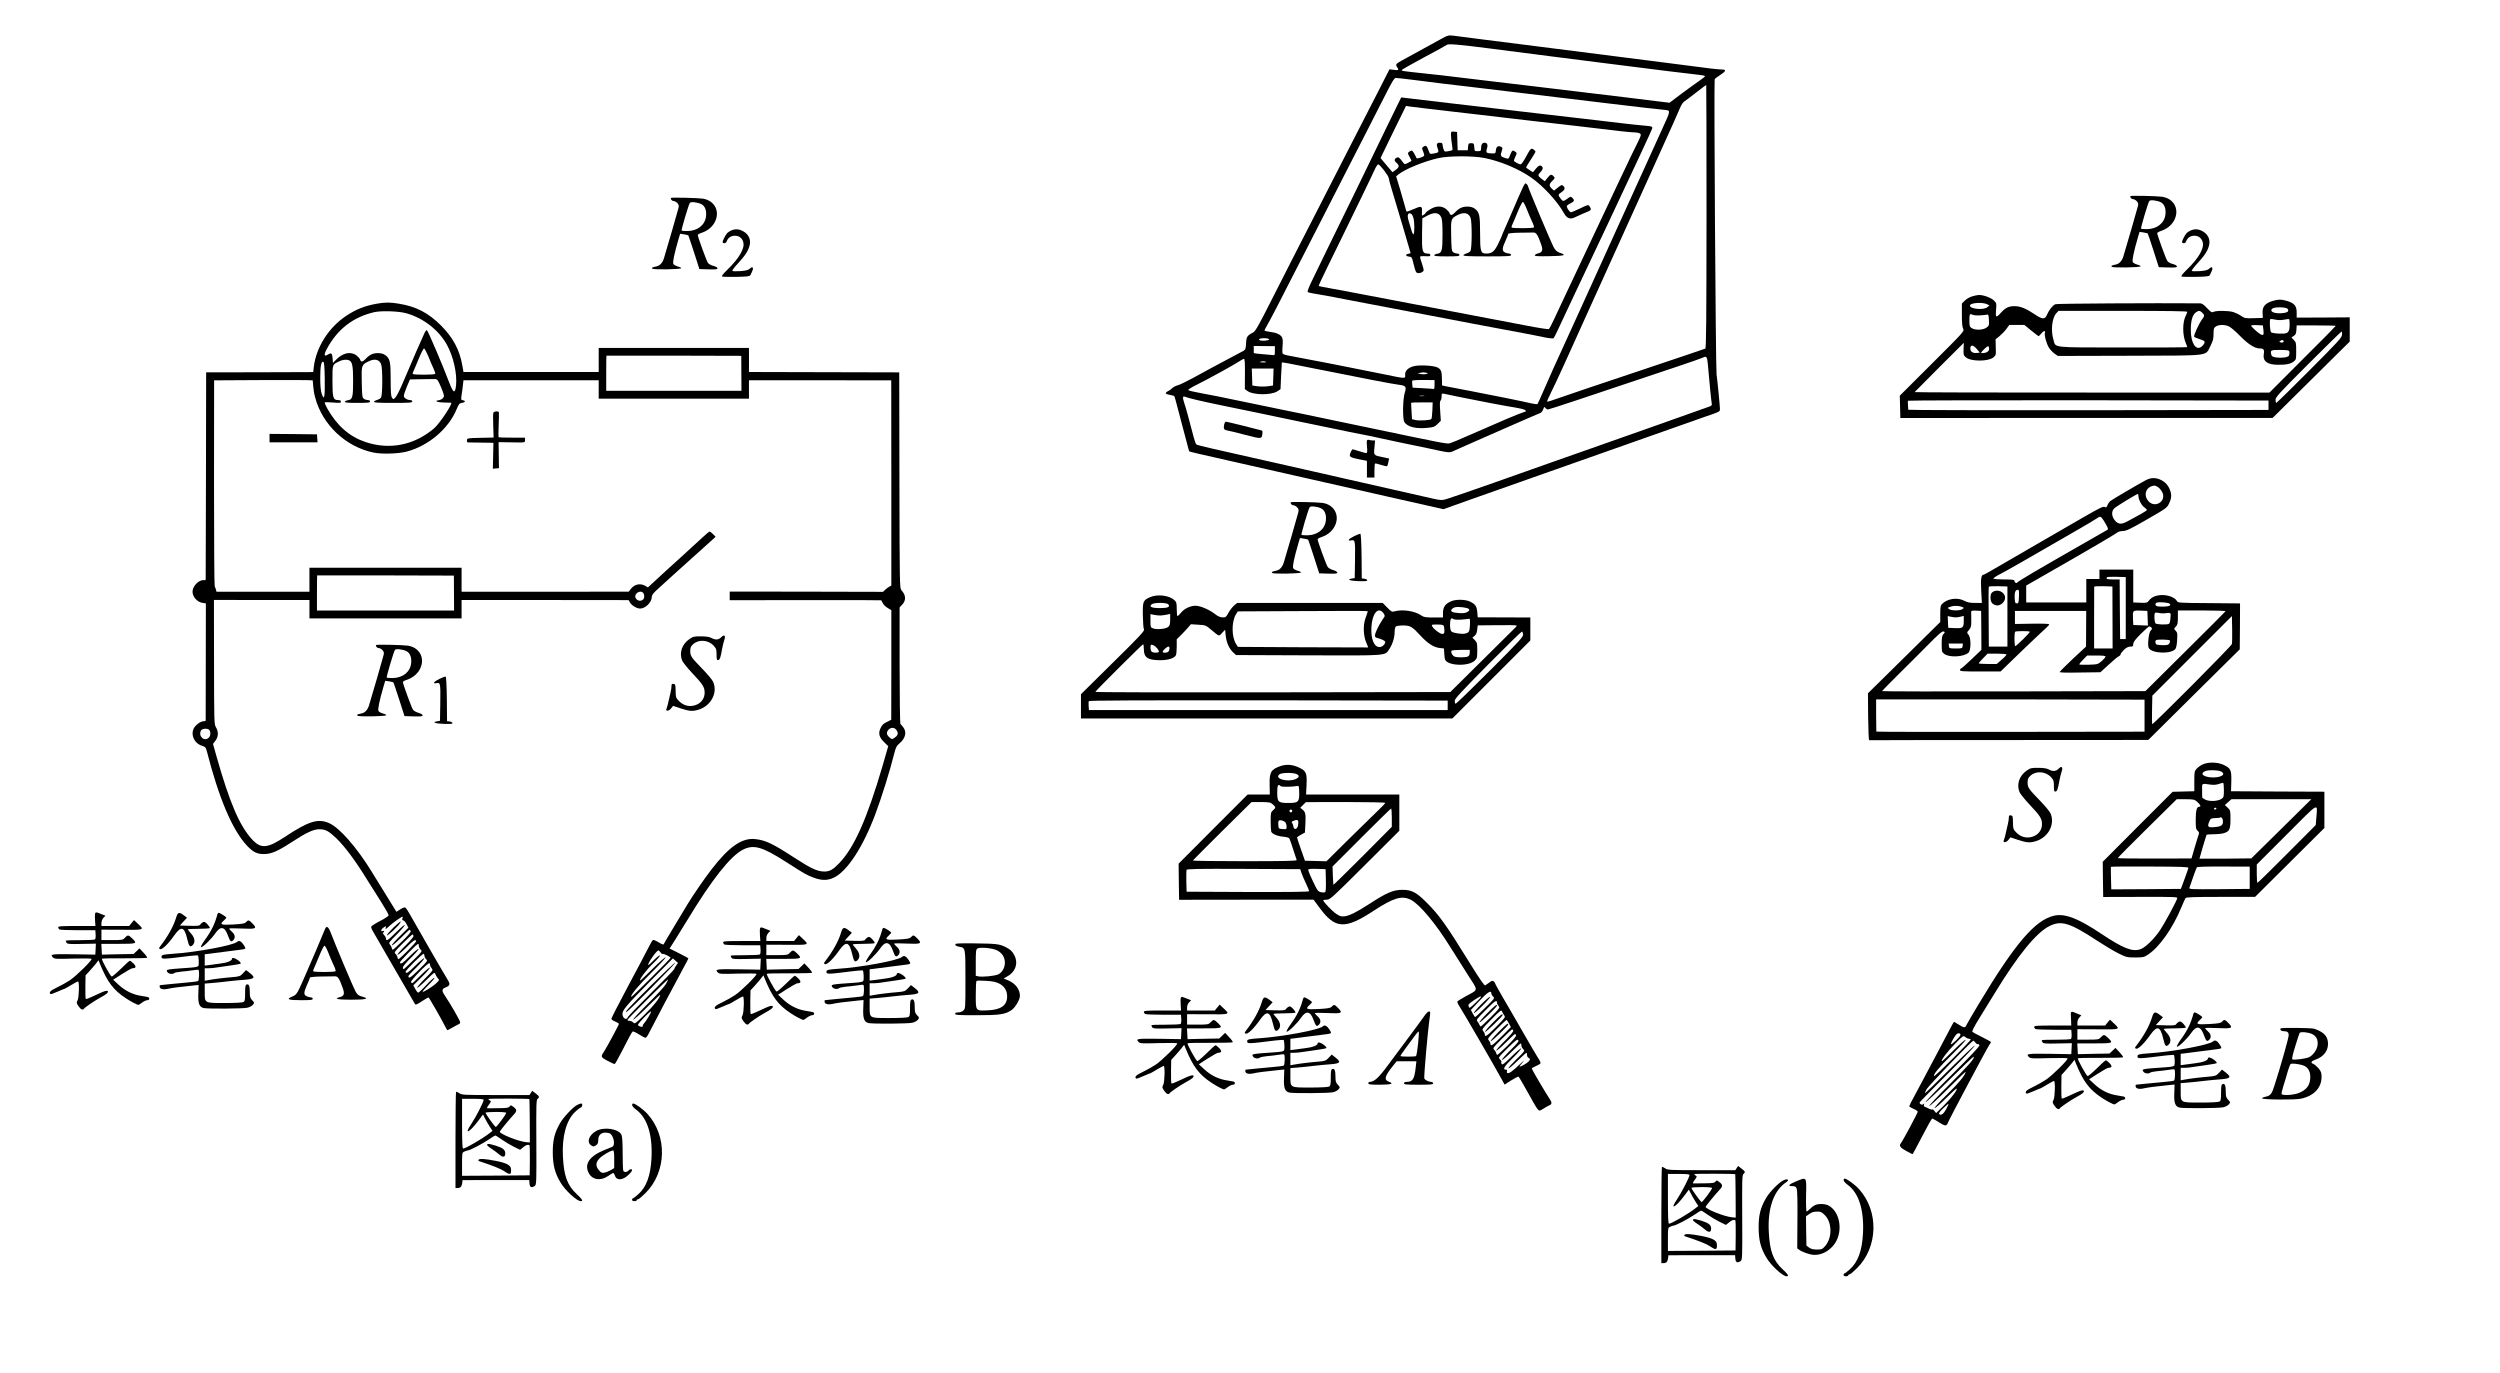 <?xml version="1.0" standalone="no"?>
<!DOCTYPE svg PUBLIC "-//W3C//DTD SVG 20010904//EN"
 "http://www.w3.org/TR/2001/REC-SVG-20010904/DTD/svg10.dtd">
<svg version="1.0" xmlns="http://www.w3.org/2000/svg"
 width="2662pt" height="1462pt" viewBox="0 0 2662 1462"
 preserveAspectRatio="xMidYMid meet">
<g transform="translate(0,1462) scale(0.1,-0.1)"
fill="#000000" stroke="none">
<path d="M15363 14215 c-67 -37 -377 -206 -443 -243 -56 -31 -62 -40 -44 -66
22 -32 17 -37 -33 -30 l-48 6 -119 -234 c-65 -128 -147 -287 -181 -353 -34
-66 -124 -241 -200 -390 -76 -148 -177 -346 -225 -440 -192 -373 -382 -746
-536 -1050 -139 -275 -166 -322 -194 -337 -60 -31 -69 -45 -72 -115 -3 -57 -6
-66 -28 -79 -14 -7 -81 -44 -150 -80 -158 -84 -224 -119 -382 -206 -69 -38
-144 -74 -165 -80 -21 -5 -48 -19 -60 -30 -12 -12 -32 -26 -44 -32 -38 -19
-33 -33 15 -40 25 -4 48 -11 51 -16 3 -5 18 -60 34 -122 16 -62 39 -149 51
-193 12 -44 32 -122 46 -174 13 -52 25 -95 27 -97 4 -4 91 -25 492 -115 143
-33 382 -87 530 -120 149 -34 286 -65 305 -69 38 -8 447 -101 795 -180 121
-28 302 -69 403 -91 l182 -41 103 37 c56 20 138 49 182 65 44 15 121 42 170
60 99 35 216 76 343 121 45 16 120 43 167 59 47 17 123 44 170 60 47 17 123
44 170 60 47 17 124 44 173 61 48 17 124 44 170 60 45 16 121 43 170 60 48 17
124 44 170 60 45 16 121 43 170 60 111 39 234 83 340 120 45 16 119 42 165 58
45 17 127 45 182 64 96 33 100 36 99 63 -1 39 -23 269 -36 369 -9 69 -29 3109
-20 3140 1 6 27 26 57 45 65 42 70 60 17 60 -35 0 -143 12 -347 40 -44 6 -219
28 -390 50 -339 43 -772 98 -1257 160 -172 22 -421 53 -553 70 -132 17 -268
34 -302 39 -58 7 -66 5 -120 -24z m522 -114 c176 -23 460 -59 630 -81 171 -22
454 -58 630 -80 468 -60 860 -108 938 -116 37 -3 69 -10 72 -14 2 -4 -21 -24
-53 -45 -31 -21 -117 -83 -191 -138 l-134 -101 -141 17 c-78 10 -215 27 -306
38 -358 43 -522 62 -782 94 -68 8 -180 21 -250 30 -71 8 -184 22 -253 30 -209
25 -362 44 -535 64 -91 11 -232 28 -315 36 -271 29 -275 29 -267 41 4 6 111
66 237 134 127 67 235 127 240 132 15 14 122 5 480 -41z m-849 -330 c82 -11
228 -29 324 -41 96 -11 230 -27 298 -35 321 -39 439 -53 957 -115 143 -17 368
-44 500 -60 325 -39 583 -69 625 -72 47 -4 45 -15 -28 -173 -33 -71 -214 -470
-402 -885 -384 -846 -719 -1585 -775 -1705 -20 -44 -64 -143 -97 -220 -33 -77
-63 -143 -67 -147 -3 -4 -33 0 -66 7 -86 21 -415 87 -665 135 -118 22 -231 44
-250 48 l-35 8 -1 64 c-1 85 -9 107 -47 127 -41 21 -196 30 -256 13 -59 -16
-93 -51 -89 -93 4 -41 9 -41 -242 11 -232 48 -886 176 -985 193 -38 6 -73 17
-77 23 -4 6 -5 43 -1 82 4 45 2 78 -6 92 -16 30 -60 50 -125 58 -31 4 -58 10
-61 13 -2 4 9 27 24 51 26 43 116 215 396 765 70 138 169 331 220 430 51 99
154 302 230 450 76 149 170 333 210 410 40 77 123 240 185 363 97 191 115 222
135 222 12 0 90 -9 171 -19z m3135 -1457 c-1 -1113 -3 -1400 -13 -1406 -7 -4
-326 -111 -708 -239 -382 -127 -757 -254 -833 -281 -76 -28 -141 -48 -143 -45
-3 3 15 45 40 95 25 50 80 166 122 259 41 92 86 191 99 218 12 28 64 142 115
255 51 113 105 232 120 265 15 33 69 152 120 265 51 113 105 232 120 265 15
33 69 152 120 265 51 113 105 232 120 265 15 33 69 152 120 265 51 113 103
228 115 255 94 206 185 409 204 456 14 34 34 63 50 72 14 9 71 52 126 95 55
43 101 78 103 77 2 -2 3 -632 3 -1401z m-4662 -1303 c11 -7 5 -11 -22 -16 -46
-9 -98 2 -76 16 18 11 80 11 98 0z m66 -127 c0 -44 -2 -49 -20 -45 -11 2 -62
6 -113 10 -51 3 -92 9 -92 14 0 4 0 22 0 40 l0 33 113 -1 112 -1 0 -50z m4610
-141 c16 -189 36 -390 41 -414 4 -19 0 -28 -13 -34 -23 -9 -130 -47 -408 -145
-47 -16 -124 -44 -172 -61 -49 -17 -125 -44 -170 -60 -46 -16 -122 -43 -170
-60 -112 -39 -235 -83 -340 -120 -46 -16 -120 -42 -165 -58 -46 -16 -159 -56
-253 -89 -93 -33 -377 -133 -630 -223 -253 -89 -482 -168 -509 -175 -43 -12
-59 -11 -135 6 -47 11 -246 56 -441 100 -195 44 -413 94 -485 110 -71 17 -148
34 -170 39 -22 5 -143 32 -270 61 -126 29 -246 56 -265 60 -19 4 -159 36 -310
70 -151 34 -342 77 -424 96 -82 18 -153 37 -158 42 -5 5 -18 41 -28 78 -60
230 -81 305 -99 359 -21 63 -19 80 8 70 37 -15 169 -46 376 -89 298 -61 482
-99 655 -136 80 -17 188 -40 240 -50 52 -11 183 -38 290 -60 107 -23 251 -52
320 -65 69 -13 163 -33 210 -44 47 -11 141 -31 210 -45 69 -14 190 -39 270
-56 270 -58 237 -55 310 -22 36 16 119 53 185 82 66 29 251 110 410 180 160
70 298 130 308 133 10 4 23 21 29 38 10 28 12 30 23 16 7 -10 19 -17 28 -17
13 0 386 124 1357 450 151 51 282 96 290 101 40 22 48 12 55 -68z m-4929 -104
l-1 -162 26 -19 c60 -46 256 -48 321 -4 l33 22 6 139 c4 77 7 142 8 144 2 6
53 -4 366 -67 511 -103 825 -163 881 -169 72 -8 82 -22 63 -81 -23 -69 -26
-285 -5 -317 34 -52 127 -74 252 -60 59 6 72 11 102 41 l34 34 -7 104 c-5 72
-4 106 4 110 6 4 11 23 11 43 0 33 2 35 28 30 15 -3 81 -17 147 -31 198 -41
524 -103 612 -116 45 -7 90 -18 100 -25 17 -13 17 -14 -2 -20 -71 -23 -243
-96 -609 -257 -87 -39 -172 -74 -188 -78 -28 -9 -72 0 -793 151 -104 22 -210
44 -235 49 -43 9 -328 68 -530 111 -52 11 -151 31 -220 45 -69 14 -264 55
-435 90 -170 36 -368 76 -439 88 -72 13 -131 27 -133 33 -2 5 31 27 74 48 131
65 404 215 457 250 28 19 56 34 62 34 8 1 11 -46 10 -160z m224 125 c0 -2 -17
-4 -37 -3 -29 0 -33 2 -18 8 18 7 55 4 55 -5z m78 -158 l-3 -91 -56 -8 c-30
-4 -80 -4 -110 0 l-54 8 -3 91 -3 90 116 0 116 0 -3 -90z m1640 43 c11 0 9 -3
-7 -10 -13 -5 -40 -6 -60 -2 l-36 7 30 7 c17 4 36 5 43 3 8 -2 21 -4 30 -5z
m77 -125 c0 -44 -2 -49 -20 -45 -11 2 -63 5 -117 8 l-96 5 -4 33 c-2 18 -2 37
-1 41 2 5 56 9 121 8 l117 -1 0 -49z m-112 -121 c-13 -2 -33 -2 -45 0 -13 2
-3 4 22 4 25 0 35 -2 23 -4z m89 -153 c-2 -47 -7 -88 -11 -92 -12 -13 -124
-20 -166 -11 l-40 9 -5 84 c-3 47 -5 87 -4 90 2 4 54 6 116 5 l113 0 -3 -85z"/>
<path d="M14765 13266 c-85 -175 -155 -319 -155 -320 0 -2 -82 -171 -183 -377
-101 -206 -226 -462 -278 -569 -52 -107 -126 -259 -164 -338 -47 -94 -67 -146
-60 -151 5 -5 33 -12 60 -16 28 -4 93 -15 145 -25 52 -10 169 -33 260 -50 91
-17 185 -35 210 -40 25 -5 119 -23 210 -40 91 -17 185 -35 210 -40 25 -5 119
-23 210 -40 91 -17 185 -35 210 -40 25 -5 118 -23 208 -40 170 -32 415 -78
592 -111 58 -11 148 -29 200 -40 56 -11 98 -15 103 -10 5 5 28 51 52 103 23
51 257 548 520 1103 262 556 478 1019 479 1030 1 18 -7 21 -79 27 -44 3 -159
16 -255 27 -96 12 -213 26 -260 31 -47 5 -164 19 -260 30 -96 11 -251 29 -345
40 -271 32 -502 58 -687 80 -95 11 -211 25 -258 30 -127 15 -407 48 -472 56
l-58 7 -155 -317z m456 194 c96 -11 212 -25 259 -30 47 -5 164 -19 260 -30 96
-11 254 -30 350 -41 96 -11 211 -24 255 -30 44 -5 121 -14 170 -19 50 -6 167
-20 260 -30 94 -11 208 -25 255 -30 47 -5 141 -17 210 -25 69 -8 143 -15 166
-15 22 0 48 -6 57 -12 15 -12 11 -23 -36 -118 -29 -58 -76 -154 -104 -215 -29
-60 -80 -168 -114 -240 -33 -71 -76 -161 -94 -200 -45 -96 -104 -222 -158
-335 -24 -52 -81 -171 -125 -265 -44 -93 -103 -219 -132 -280 -29 -60 -65
-137 -80 -170 -15 -33 -48 -103 -73 -156 -24 -53 -49 -99 -55 -103 -6 -4 -116
13 -244 38 -128 25 -307 59 -398 76 -91 17 -185 35 -210 40 -25 5 -119 23
-210 40 -91 17 -185 35 -210 40 -25 5 -119 23 -210 40 -91 17 -185 35 -210 40
-25 5 -119 23 -210 40 -91 17 -185 35 -210 40 -25 6 -110 21 -189 35 -79 14
-146 27 -149 30 -3 2 37 89 88 192 51 104 135 274 185 378 51 105 138 283 193
397 55 114 113 234 128 268 15 33 32 60 39 60 17 0 110 -120 112 -146 1 -12
15 -66 32 -120 53 -174 201 -673 201 -678 0 -3 -10 -6 -22 -8 -35 -5 -33 -26
3 -30 32 -3 33 -4 53 -88 19 -76 24 -85 46 -88 14 -2 34 4 45 12 19 14 19 14
-2 83 -13 37 -23 73 -23 78 1 6 23 9 55 7 45 -3 55 -1 55 12 0 11 -9 16 -30
16 -54 0 -61 25 -58 211 l3 164 50 27 c75 41 125 37 150 -13 11 -21 15 -67 15
-186 0 -174 -7 -199 -57 -205 -14 -2 -28 -9 -31 -15 -3 -10 28 -13 132 -13
114 0 136 2 136 15 0 9 -9 15 -23 15 -13 0 -32 6 -43 14 -17 13 -19 30 -22
176 -4 181 -3 184 70 221 67 34 118 22 137 -32 16 -46 15 -330 -2 -352 -6 -10
-25 -21 -41 -25 -16 -5 -31 -13 -34 -20 -3 -9 58 -12 252 -12 221 0 256 2 256
15 0 8 -9 15 -20 15 -10 0 -31 5 -45 12 -33 15 -32 42 5 123 17 36 30 70 30
75 0 6 50 11 120 12 66 1 132 2 148 2 30 1 46 -24 82 -126 22 -62 14 -84 -32
-96 -17 -4 -33 -13 -36 -20 -3 -10 33 -12 155 -10 163 3 189 11 113 36 -30 10
-46 24 -64 55 -26 45 -276 639 -276 655 0 5 -6 15 -14 21 -22 18 -11 39 -178
-349 -27 -63 -58 -134 -69 -157 -10 -24 -19 -45 -19 -48 0 -3 -17 -39 -37 -81
-40 -82 -67 -104 -127 -104 -60 0 -66 19 -66 218 0 192 -7 224 -58 261 -20 14
-45 21 -77 21 -53 0 -88 -16 -129 -59 -34 -36 -52 -39 -61 -11 -3 11 -21 31
-39 45 -47 36 -108 34 -169 -5 -26 -16 -47 -33 -47 -37 0 -5 -9 -14 -21 -21
-20 -13 -20 -12 -18 35 4 61 -6 63 -94 24 -37 -16 -68 -27 -71 -23 -2 4 -9 27
-15 52 -7 25 -31 107 -53 184 l-42 138 24 20 c71 57 267 138 425 174 107 25
372 26 493 1 169 -34 356 -112 492 -205 129 -89 282 -254 353 -382 30 -54 64
-68 110 -47 63 29 127 58 152 67 28 11 31 26 10 54 -14 18 -17 17 -99 -23 -46
-22 -90 -41 -98 -41 -17 0 -52 56 -43 70 3 5 21 17 40 26 39 18 43 33 17 57
-17 16 -21 15 -52 -8 -40 -30 -48 -31 -67 -7 -35 45 -35 50 2 74 36 24 44 45
23 66 -17 17 -21 16 -63 -18 l-38 -30 -24 22 c-31 29 -29 48 7 83 28 27 29 30
13 47 -23 26 -34 23 -66 -17 l-28 -35 -35 26 c-41 32 -42 40 -8 75 28 29 27
55 -2 66 -11 4 -26 -6 -49 -32 l-32 -39 -36 23 c-21 12 -37 26 -37 29 0 4 23
41 50 82 27 41 50 80 50 85 0 6 -10 16 -22 24 -26 16 -30 12 -86 -91 -20 -38
-43 -68 -50 -68 -19 0 -72 29 -72 40 0 5 8 25 17 45 16 34 16 36 -3 50 -26 20
-34 15 -52 -30 -20 -52 -16 -50 -63 -35 -43 15 -45 21 -24 87 6 18 2 25 -16
32 -31 11 -47 -2 -51 -42 -3 -30 -6 -32 -40 -31 -61 2 -68 8 -56 48 14 44 5
66 -26 66 -24 0 -36 -21 -36 -67 0 -19 -5 -23 -34 -23 -34 0 -35 1 -38 43 -3
39 -5 42 -33 42 -27 0 -30 -3 -33 -37 l-3 -38 -54 0 -54 0 -3 98 -3 97 -32 3
c-32 3 -33 2 -33 -35 0 -21 4 -65 10 -97 5 -33 8 -62 5 -64 -2 -3 -22 -8 -44
-12 -38 -7 -41 -6 -51 23 -5 16 -10 38 -10 48 0 14 -7 19 -30 19 -33 0 -38
-17 -20 -66 13 -34 6 -41 -45 -49 -40 -7 -40 -7 -55 36 -17 48 -28 55 -54 36
-17 -12 -17 -15 -2 -52 9 -21 13 -42 9 -45 -18 -16 -77 -33 -80 -24 -14 34
-40 78 -48 80 -5 2 -19 -3 -29 -11 -19 -15 -19 -16 3 -56 13 -22 21 -42 20
-43 -2 -2 -19 -11 -38 -21 -34 -17 -35 -17 -52 6 -40 54 -48 60 -69 49 -24
-13 -26 -33 -4 -50 36 -31 36 -48 -2 -77 l-37 -27 -29 34 c-16 19 -45 53 -64
76 l-34 41 135 278 136 277 37 -6 c21 -3 117 -15 213 -26z m1034 -1062 c15
-40 41 -99 56 -132 16 -32 26 -63 23 -67 -7 -11 -231 -12 -238 -1 -3 5 1 19 8
33 6 13 32 72 56 132 24 59 49 107 55 107 7 0 25 -33 40 -72z m-1227 -56 c7
-5 17 -24 22 -43 13 -43 13 -166 1 -174 -5 -3 -17 21 -25 52 -9 32 -20 72 -26
89 -21 64 -8 98 28 76z"/>
<path d="M13034 10096 c-8 -45 -1 -54 44 -62 20 -3 98 -22 172 -42 180 -47
183 -47 191 1 4 25 2 40 -5 43 -29 9 -370 94 -382 94 -7 0 -16 -15 -20 -34z"/>
<path d="M14556 9931 c-4 -6 -4 -37 0 -70 4 -34 2 -61 -3 -64 -5 -4 -41 5 -78
18 -38 13 -72 22 -76 20 -3 -3 -12 -18 -19 -35 -18 -43 -7 -51 93 -71 l82 -16
0 -89 0 -89 40 0 40 0 0 72 c0 39 3 74 6 77 3 3 32 -3 64 -14 32 -11 62 -17
66 -13 3 5 10 25 13 45 l7 36 -58 12 c-109 22 -106 20 -98 105 l7 75 -25 0
c-14 0 -32 3 -40 6 -8 3 -18 1 -21 -5z"/>
<path d="M22686 12532 c-10 -9 8 -32 25 -32 10 0 28 -9 40 -21 16 -16 19 -27
14 -52 -7 -30 -130 -456 -156 -539 -15 -47 -42 -76 -77 -84 -50 -11 -56 -14
-45 -25 12 -12 302 -8 306 6 1 5 -15 13 -36 18 -20 5 -42 17 -47 27 -9 18 8
102 56 268 l16 53 41 -6 c23 -4 44 -9 46 -11 2 -1 29 -83 61 -181 l57 -178 96
-3 c78 -2 97 0 97 11 0 9 -18 19 -44 26 -26 6 -50 20 -59 34 -16 24 -107 275
-107 294 0 6 17 17 38 23 61 20 109 57 138 106 67 115 8 239 -123 259 -52 8
-330 14 -337 7z m323 -66 c37 -20 55 -64 49 -126 -9 -95 -89 -159 -199 -160
-31 0 -58 2 -61 5 -6 6 73 272 87 294 9 16 82 8 124 -13z"/>
<path d="M7146 12513 c-10 -10 7 -33 25 -33 10 0 28 -9 40 -21 16 -16 19 -27
14 -52 -7 -30 -130 -456 -156 -539 -15 -47 -42 -76 -77 -84 -50 -11 -56 -14
-45 -25 12 -12 302 -8 306 6 1 5 -15 13 -36 18 -20 5 -42 17 -47 27 -9 18 8
102 56 268 l16 53 41 -6 c23 -4 44 -9 46 -11 2 -1 29 -83 61 -181 l57 -178 96
-3 c78 -2 97 0 97 11 0 9 -18 19 -44 26 -26 6 -50 20 -59 34 -16 24 -107 275
-107 294 0 6 17 17 38 23 61 20 109 57 138 106 67 115 8 239 -123 259 -54 8
-330 14 -337 8z m323 -67 c37 -20 55 -64 49 -126 -9 -95 -89 -159 -199 -160
-31 0 -58 2 -61 5 -6 6 73 272 87 294 9 16 82 8 124 -13z"/>
<path d="M7784 12165 c-17 -8 -35 -20 -41 -27 -24 -29 -53 -90 -48 -99 10 -15
35 -10 42 9 14 40 46 62 88 62 46 0 79 -26 90 -71 16 -65 -45 -170 -171 -292
-49 -48 -64 -68 -53 -72 8 -3 77 -4 153 -3 112 2 140 6 146 18 26 53 32 69 25
80 -5 8 -14 5 -29 -9 -18 -17 -41 -23 -103 -28 -44 -3 -83 -2 -85 3 -3 5 25
42 63 83 80 86 115 144 124 204 8 55 -18 104 -71 134 -44 25 -84 28 -130 8z"/>
<path d="M23324 12165 c-17 -8 -35 -20 -41 -27 -24 -29 -53 -90 -48 -99 10
-15 35 -10 42 9 14 40 46 62 88 62 46 0 79 -26 90 -71 16 -65 -45 -170 -171
-292 -49 -48 -64 -68 -53 -72 8 -3 77 -4 153 -3 112 2 140 6 146 18 26 53 32
69 25 80 -5 8 -14 5 -29 -9 -18 -17 -41 -23 -103 -28 -44 -3 -83 -2 -85 3 -3
5 25 42 63 83 80 86 115 144 124 204 8 55 -18 104 -71 134 -44 25 -84 28 -130
8z"/>
<path d="M20998 11464 c-26 -8 -60 -28 -77 -45 l-31 -31 0 -121 c0 -83 4 -130
14 -148 13 -26 10 -29 -331 -369 l-344 -343 3 -119 3 -119 1982 1 1982 0 410
406 411 407 0 129 0 129 -282 -2 -283 -1 0 55 c0 68 -23 97 -97 121 -64 20
-102 20 -167 -1 -74 -24 -103 -61 -99 -127 l3 -51 -96 -3 c-89 -3 -98 -1 -135
24 -21 15 -59 33 -83 41 -53 16 -184 17 -212 2 -17 -9 -27 -3 -68 40 -31 34
-55 51 -72 51 -497 4 -1524 -2 -1542 -9 -29 -11 -69 -61 -91 -113 -20 -51 -49
-50 -127 3 -93 63 -156 89 -217 89 -64 0 -97 -16 -145 -69 -53 -59 -61 -54
-53 30 6 68 5 71 -22 99 -29 29 -115 61 -161 59 -14 0 -47 -7 -73 -15z m164
-85 l22 -12 -23 -18 c-40 -33 -181 -20 -185 16 -3 31 135 41 186 14z m3178
-38 c16 -4 25 -14 25 -26 0 -15 -10 -21 -45 -27 -67 -11 -135 2 -135 27 0 22
30 33 90 33 22 0 51 -3 65 -7z m-1050 -41 c0 -6 -7 -25 -16 -42 -36 -70 -36
-204 0 -290 9 -21 16 -41 16 -44 0 -3 -309 -5 -687 -4 -776 1 -711 -6 -738 83
-30 100 -15 232 31 282 l23 25 686 0 c471 0 685 -3 685 -10z m160 -10 c26 -26
25 -35 -4 -73 -31 -41 -88 -166 -83 -181 3 -6 26 -17 53 -25 27 -8 52 -19 56
-25 9 -14 -8 -43 -37 -62 -56 -36 -107 48 -107 179 -1 98 16 161 50 188 31 24
47 24 72 -1z m-2367 -28 c34 2 69 6 77 8 12 4 16 -7 18 -56 3 -59 1 -63 -27
-83 -36 -26 -120 -29 -156 -5 -22 14 -25 23 -25 78 0 71 4 80 32 65 11 -6 47
-9 81 -7z m3238 -46 c27 6 51 8 54 6 3 -3 5 -31 5 -63 0 -67 -15 -88 -63 -91
-58 -3 -122 4 -134 14 -13 10 -19 129 -8 140 3 3 26 0 51 -5 31 -7 61 -7 95
-1z m-2692 -116 c41 -33 76 -60 78 -60 2 0 16 14 30 30 13 17 29 27 34 24 5
-3 7 -10 4 -15 -12 -18 17 -125 44 -164 15 -22 42 -50 61 -63 l33 -22 768 2
c882 3 797 -7 857 107 26 51 32 74 32 126 0 56 3 65 25 79 30 20 91 21 136 2
19 -8 73 -53 119 -101 86 -88 158 -135 210 -135 43 0 53 -13 45 -58 -13 -78
36 -115 150 -116 89 -1 136 9 169 35 25 19 26 25 26 112 0 84 -2 93 -25 117
l-26 27 25 16 c20 13 26 27 28 64 l3 48 207 0 c115 0 208 -2 209 -5 0 -3 -158
-164 -353 -357 l-353 -353 -1890 0 c-1040 -1 -1889 2 -1888 5 2 3 120 122 263
265 l261 260 -3 -66 c-2 -61 0 -68 25 -89 52 -45 236 -46 292 -1 28 23 29 25
26 108 l-2 85 43 35 c24 20 57 54 73 77 l30 41 80 0 81 0 73 -60z m2472 7 c6
-55 0 -63 -33 -45 -30 17 -98 80 -98 91 0 4 28 7 63 5 l62 -3 6 -48z m837 -52
c-3 -31 -41 -72 -348 -380 -189 -190 -348 -345 -352 -345 -4 0 -8 15 -8 32 0
30 34 67 347 380 192 192 352 348 356 348 5 0 7 -16 5 -35z m-623 -64 c8 -14
-13 -24 -33 -16 -14 5 -14 7 -2 15 19 12 27 12 35 1z m-3265 -88 l31 -38 -30
-3 c-45 -5 -71 13 -71 48 0 43 31 39 70 -7z m130 1 c0 -26 -30 -44 -73 -44
-19 0 -17 5 18 40 41 42 55 43 55 4z m3198 -35 c1 -13 -2 -30 -6 -37 -12 -18
-79 -26 -136 -18 -38 6 -47 12 -52 32 -11 45 -3 49 97 48 91 -2 94 -3 97 -25z
m-223 -564 l0 -50 -1917 -3 c-1055 -1 -1918 1 -1919 5 0 5 -2 26 -3 48 -2 22
-2 43 1 48 2 4 867 6 1921 5 l1917 -3 0 -50z"/>
<path d="M4005 11385 c-127 -24 -214 -59 -320 -129 -185 -123 -320 -336 -344
-545 l-6 -53 -570 -2 -570 -1 -2 -1095 c-2 -602 -3 -1101 -3 -1108 0 -7 -6
-12 -12 -10 -55 11 -128 -60 -128 -122 0 -54 49 -110 104 -119 l38 -6 -1 -620
c-1 -341 -1 -623 -1 -627 0 -5 -10 -8 -22 -8 -30 0 -75 -31 -99 -66 -45 -69
-3 -170 82 -195 34 -11 40 -17 50 -53 129 -505 272 -842 428 -1010 65 -69 108
-91 181 -90 79 0 146 29 296 127 157 102 232 137 293 137 66 0 100 -18 180
-94 94 -90 207 -243 338 -456 22 -36 81 -130 132 -209 50 -79 91 -150 89 -158
-2 -8 -43 -35 -91 -60 -49 -25 -91 -52 -94 -59 -3 -8 5 -31 18 -51 12 -21 116
-200 230 -398 115 -198 212 -367 217 -375 7 -12 20 -7 74 28 35 23 67 42 70
42 6 0 138 -229 177 -308 12 -23 23 -42 26 -42 2 0 26 13 52 28 26 16 56 31
65 35 10 3 18 13 18 22 0 15 -104 197 -162 282 -37 55 -35 71 7 89 47 19 51
34 22 81 -34 54 -364 625 -405 701 -19 35 -40 66 -48 69 -8 3 -32 -6 -54 -21
l-39 -25 -112 182 c-62 100 -129 209 -150 243 -159 260 -343 470 -454 519
-118 53 -219 21 -470 -145 -188 -125 -257 -130 -351 -28 -134 146 -239 391
-379 885 l-37 132 26 34 c32 42 34 96 6 142 -20 32 -20 50 -21 695 l-1 662
508 -1 509 0 0 -98 0 -98 810 0 810 0 0 98 0 98 890 0 889 -1 13 -24 c17 -32
73 -66 109 -66 56 0 124 67 124 122 0 19 14 39 48 71 75 69 273 249 460 416
l172 155 -27 28 c-15 15 -31 28 -37 28 -5 0 -39 -28 -75 -62 -37 -35 -134
-124 -216 -198 -134 -121 -207 -187 -328 -300 l-38 -35 -30 18 c-54 30 -117
15 -155 -38 l-19 -25 -890 -1 -890 0 0 128 0 128 -810 0 -810 0 0 -128 0 -128
-495 0 -495 0 -6 25 c-4 13 -10 29 -13 35 -4 6 -7 501 -7 1101 l1 1090 525 3
c289 1 525 0 525 -3 8 -100 12 -131 26 -182 75 -289 326 -527 622 -587 87 -18
256 -13 347 9 235 60 453 244 539 457 21 51 28 59 55 63 36 6 42 23 10 28 -20
3 -21 7 -14 55 5 29 11 76 14 105 l6 53 720 0 720 0 0 -98 0 -98 800 0 800 0
0 98 0 98 758 0 757 -1 1 -1092 0 -1093 -21 -11 c-11 -6 -31 -21 -44 -33 l-24
-23 -816 2 -816 1 0 -46 0 -46 806 1 c443 1 807 0 808 -2 1 -2 8 -16 16 -31 8
-16 31 -39 53 -51 l38 -23 0 -584 -1 -583 -36 -18 c-49 -24 -60 -33 -79 -74
-25 -53 -13 -97 40 -147 l43 -42 -59 -205 c-166 -567 -304 -878 -465 -1043
-64 -67 -100 -87 -156 -87 -73 0 -142 32 -316 145 -232 151 -307 187 -415 200
-144 18 -282 -77 -473 -325 -79 -103 -197 -275 -253 -368 -16 -26 -78 -130
-139 -231 -61 -101 -113 -188 -115 -195 -2 -7 -23 1 -54 20 -28 18 -55 29 -61
25 -5 -3 -28 -42 -50 -86 -22 -44 -119 -228 -216 -409 -97 -182 -176 -336
-176 -344 0 -7 18 -21 40 -29 22 -9 40 -20 40 -26 0 -10 -132 -255 -160 -297
-35 -52 -33 -57 38 -95 36 -19 71 -35 77 -35 5 0 48 77 95 171 47 94 90 173
97 176 6 2 37 -12 67 -31 31 -20 62 -36 69 -36 7 0 21 17 31 38 21 44 296 565
373 705 29 53 53 99 53 102 0 3 -45 27 -100 55 l-100 50 59 93 c32 50 91 146
131 212 259 429 458 680 591 748 114 57 204 32 454 -128 216 -138 222 -141
299 -170 84 -32 146 -32 213 -1 143 67 314 328 445 681 69 185 151 447 198
635 18 72 27 89 56 113 65 54 82 121 42 173 -12 16 -26 32 -30 35 -5 3 -9 284
-9 624 l0 618 25 26 c46 48 44 102 -6 157 -18 21 -19 53 -21 1170 l-2 1149
-800 2 -800 2 0 128 0 128 -800 0 -800 0 0 -128 0 -128 -720 0 -720 0 -12 68
c-28 166 -99 299 -228 428 -134 134 -264 201 -445 231 -101 17 -151 16 -245
-1z m319 -100 c181 -50 345 -176 433 -333 70 -124 112 -311 99 -435 -10 -93
-28 -86 -72 28 -68 182 -230 560 -239 560 -5 0 -15 -11 -22 -25 -16 -31 -141
-317 -224 -514 -34 -82 -73 -161 -86 -175 -23 -25 -23 -26 -38 -7 -12 16 -15
55 -15 193 0 193 -7 225 -58 262 -20 14 -45 21 -77 21 -53 0 -88 -16 -129 -59
-34 -36 -52 -39 -61 -11 -3 11 -21 31 -39 45 -62 47 -148 28 -221 -49 l-30
-31 -3 45 c-4 58 -14 67 -48 46 -43 -29 -49 -6 -13 60 112 209 280 338 504
390 76 17 257 11 339 -11z m236 -457 c18 -46 43 -105 56 -132 13 -27 21 -53
18 -57 -7 -11 -231 -12 -238 -1 -3 5 1 19 8 33 6 13 32 72 56 132 24 59 49
107 55 107 6 0 26 -37 45 -82z m3334 -183 l1 -186 -720 0 -720 0 0 186 c0 103
1 187 2 188 1 1 324 1 719 0 l717 -2 1 -186z m-4179 139 c36 -14 45 -57 45
-221 0 -174 -7 -199 -57 -205 -14 -2 -28 -9 -31 -15 -3 -10 28 -13 132 -13
114 0 136 2 136 15 0 9 -9 15 -23 15 -13 0 -32 6 -43 14 -17 13 -19 30 -22
176 -4 181 -3 184 70 221 67 34 118 22 137 -32 16 -46 15 -330 -2 -352 -6 -10
-25 -21 -41 -25 -16 -5 -31 -13 -34 -20 -3 -9 47 -12 202 -12 176 0 206 2 206
15 0 8 -9 15 -20 15 -34 0 -70 22 -70 44 0 12 14 56 32 98 l33 78 113 2 c61 1
127 2 145 2 28 1 35 -4 54 -44 12 -25 30 -67 39 -93 15 -45 15 -49 -1 -67 -9
-10 -29 -20 -44 -22 -53 -6 -14 -23 54 -24 39 0 74 -1 78 -2 23 -5 -123 -225
-183 -275 -213 -179 -473 -230 -730 -143 -169 57 -302 173 -405 356 -18 32
-30 61 -27 65 3 3 43 3 89 -1 73 -6 83 -5 83 10 0 11 -9 16 -29 16 -54 0 -61
24 -61 206 0 177 -2 170 66 204 40 20 80 25 109 14z m-257 -198 c3 -196 -5
-238 -32 -161 -11 35 -16 84 -16 171 0 125 10 179 33 171 9 -3 13 -50 15 -181z
m1376 -2281 l1 -186 -730 0 -730 0 0 186 c0 103 1 187 2 188 1 1 329 1 729 0
l727 -2 1 -186z m2014 3 c7 -7 12 -24 12 -40 0 -50 -66 -62 -91 -17 -23 43 44
92 79 57z m2696 -1460 c23 -32 20 -54 -10 -77 -34 -27 -40 -26 -70 4 -18 19
-23 31 -19 48 15 49 73 63 99 25z m-7316 0 c17 -17 15 -64 -4 -82 -47 -48
-116 14 -84 75 12 22 68 27 88 7z m2057 -2008 c-4 -14 -2 -20 8 -20 8 0 24
-18 35 -39 l21 -39 -92 -91 c-50 -49 -88 -93 -84 -97 4 -5 47 31 95 79 48 48
90 87 94 87 3 0 8 -6 11 -14 4 -9 -29 -49 -88 -106 -51 -51 -97 -92 -102 -93
-4 0 -10 8 -12 19 -1 10 -10 27 -19 37 -15 17 -10 24 71 105 48 48 87 94 87
102 0 8 -42 -27 -93 -78 -88 -88 -107 -99 -107 -63 0 8 -10 25 -22 38 -12 13
-16 23 -10 23 7 0 12 5 12 11 0 6 -7 9 -15 5 -26 -9 -17 21 11 39 27 17 27 17
21 -5 -5 -19 1 -16 36 17 35 34 132 103 145 103 2 0 0 -9 -3 -20z m118 -184
c4 -9 -29 -48 -86 -105 -50 -49 -88 -93 -84 -97 4 -5 45 29 90 74 80 80 101
94 109 71 3 -10 -172 -189 -189 -192 -4 -1 -9 8 -11 19 -2 12 -11 29 -21 38
-17 15 -12 21 78 111 53 52 99 95 102 95 4 0 9 -6 12 -14z m57 -109 c0 -12 9
-30 19 -39 19 -16 16 -20 -78 -112 -53 -53 -100 -96 -104 -96 -4 0 -7 8 -7 19
0 10 39 57 87 104 48 47 84 89 80 93 -4 5 -45 -29 -90 -74 -80 -80 -101 -94
-109 -71 -3 10 180 199 195 199 4 0 7 -10 7 -23z m2574 -69 c9 -12 18 -19 22
-16 7 8 84 -30 84 -41 0 -9 -413 -421 -418 -416 -14 14 77 123 213 257 88 86
156 160 152 164 -4 4 -65 -49 -135 -119 -70 -70 -130 -127 -134 -127 -21 0 65
114 136 181 44 42 77 81 73 85 -4 5 -33 -18 -64 -49 -31 -32 -58 -55 -60 -53
-12 12 88 156 108 156 4 0 15 -10 23 -22z m-2514 -37 c0 -10 8 -25 18 -35 18
-16 15 -20 -81 -114 -88 -86 -105 -96 -109 -66 -1 4 39 47 88 95 48 48 85 91
81 95 -4 5 -45 -29 -90 -74 -80 -80 -101 -94 -109 -71 -4 13 183 199 194 193
4 -3 8 -13 8 -23z m2680 -102 c-11 -15 -20 -32 -20 -37 0 -6 -110 -120 -245
-253 -134 -133 -247 -250 -250 -261 -13 -37 -57 -10 -57 36 0 41 46 95 294
346 l243 245 27 -24 27 -24 -19 -28z m-2620 4 c0 -9 8 -25 17 -35 16 -18 13
-23 -72 -108 -49 -49 -86 -93 -82 -97 4 -4 48 33 96 81 84 83 89 87 96 65 4
-13 16 -33 26 -45 19 -20 18 -21 -14 -52 -39 -38 -147 -105 -147 -91 0 5 30
39 66 75 37 36 63 68 59 72 -4 4 -42 -30 -84 -75 -42 -46 -82 -83 -88 -83 -6
0 -20 18 -31 39 l-21 39 92 91 c50 49 88 93 84 97 -4 5 -47 -31 -95 -79 -48
-48 -90 -87 -94 -87 -3 0 -8 6 -11 14 -6 16 182 208 195 200 4 -3 8 -12 8 -21z
m2511 -201 c-15 -26 -101 -120 -192 -209 -90 -89 -160 -165 -156 -169 4 -5 71
55 147 131 77 77 140 136 140 132 0 -28 -69 -116 -163 -208 -102 -100 -108
-104 -124 -87 -9 10 -27 18 -40 18 -14 0 -23 5 -21 11 4 13 421 429 430 429 4
0 -5 -21 -21 -48z m-182 -344 c-17 -29 -40 -63 -51 -75 -11 -12 -18 -26 -14
-31 3 -5 -6 -7 -20 -4 -14 2 -28 10 -31 18 -4 12 122 143 139 144 4 0 -6 -24
-23 -52z"/>
<path d="M4190 4744 c-38 -37 -70 -74 -70 -82 0 -17 123 97 141 131 17 29 2
19 -71 -49z"/>
<path d="M6938 4133 c-236 -235 -303 -307 -262 -285 31 17 528 522 514 522 -7
0 -121 -107 -252 -237z"/>
<path d="M5253 10225 c-3 -9 -4 -72 -1 -140 l4 -124 -141 -3 c-137 -3 -140 -4
-143 -25 -2 -14 2 -23 10 -24 7 0 71 -1 143 -2 l129 -2 -3 -138 -3 -138 33 3
32 3 -2 138 -2 139 128 -2 c163 -3 153 -4 153 25 l0 25 -138 0 c-76 0 -141 2
-143 4 -2 2 -2 61 1 130 3 70 4 131 2 136 -6 16 -52 11 -59 -5z"/>
<path d="M2870 9955 l0 -45 256 0 255 0 -3 43 -3 42 -252 3 -253 2 0 -45z"/>
<path d="M22849 9507 c-85 -45 -364 -209 -381 -224 -9 -8 -22 -27 -28 -43 -10
-24 -15 -27 -29 -18 -14 9 -55 -11 -222 -107 -112 -65 -303 -175 -424 -245
-307 -177 -404 -233 -528 -306 -59 -35 -112 -64 -117 -64 -24 0 -31 -44 -24
-170 l7 -130 -71 0 c-54 0 -82 5 -114 22 -75 40 -181 25 -239 -33 -16 -16 -19
-33 -19 -105 l0 -87 -385 -380 -385 -379 2 -252 c2 -138 6 -250 11 -248 4 1
674 2 1490 2 l1482 1 487 483 487 482 2 245 1 244 -331 3 c-318 2 -331 3 -341
22 -19 36 -89 64 -155 64 -67 -1 -112 -19 -143 -59 -19 -24 -25 -26 -94 -23
l-73 3 0 175 0 175 -180 0 -180 0 0 -50 0 -50 -70 0 -70 0 0 -125 0 -125 -320
0 -320 0 0 90 0 90 225 129 c445 254 725 419 744 435 10 9 37 17 62 17 35 1
76 20 231 109 239 137 237 136 262 190 26 55 26 97 2 150 -22 48 -54 79 -103
100 -52 21 -97 19 -149 -8z m136 -79 c15 -12 34 -37 42 -56 38 -92 -80 -164
-148 -91 -52 55 -39 133 26 160 33 13 51 10 80 -13z m-215 -88 c0 -37 32 -100
61 -121 16 -11 29 -24 29 -29 0 -5 -33 -26 -72 -48 -40 -21 -99 -54 -131 -71
-69 -39 -105 -36 -142 13 -32 43 -33 95 -2 123 23 22 236 152 250 153 4 0 7
-9 7 -20z m-388 -237 c9 -10 28 -40 43 -68 23 -40 25 -51 14 -57 -8 -5 -158
-91 -334 -191 -406 -232 -618 -357 -626 -370 -9 -13 -29 0 -29 19 0 11 -21 14
-109 14 -61 0 -112 4 -115 9 -3 5 31 28 77 51 70 36 317 178 857 490 63 36
133 78 155 93 48 31 48 31 67 10z m253 -958 l0 -330 -30 0 -30 0 -3 318 -2
317 -70 0 c-65 0 -81 6 -63 24 4 4 50 5 103 4 l95 -3 0 -330z m-1260 -90 l0
-320 -99 0 -99 0 -2 315 c-2 173 -1 319 2 323 3 4 48 6 101 5 l97 -3 0 -320z
m1119 -10 l1 -330 -99 0 -98 0 0 325 c0 179 1 329 1 333 1 4 44 6 98 5 l96 -3
1 -330z m-996 223 c-3 -65 -5 -73 -23 -73 -17 0 -20 8 -23 58 -3 60 8 87 35
87 11 0 13 -15 11 -72z m1605 -77 c9 -9 9 -14 -3 -21 -17 -11 -110 -13 -134
-4 -21 8 -20 31 2 38 30 8 122 0 135 -13z m-2216 -32 c27 -10 27 -11 9 -25
-26 -18 -116 -18 -142 0 -16 12 -16 15 -4 19 8 3 22 8 30 10 27 9 78 7 107 -4z
m210 -251 l1 -207 -105 -101 c-57 -55 -109 -100 -114 -100 -5 0 -9 -7 -9 -15
0 -13 31 -15 216 -15 l216 0 221 214 c122 117 239 228 260 246 20 18 37 36 37
42 0 6 -67 9 -182 7 l-183 -3 0 69 0 70 380 0 379 0 -1 -190 -1 -190 -139
-129 c-76 -72 -139 -135 -141 -141 -2 -7 64 -9 215 -6 l218 3 90 82 c49 46 98
86 108 89 9 4 17 12 17 20 0 7 16 28 35 47 25 24 45 34 68 35 28 0 32 3 32 27
0 21 19 47 80 108 44 44 85 80 91 80 6 0 17 -6 23 -13 8 -11 6 -18 -8 -31 -21
-19 -37 -156 -21 -186 31 -58 234 -67 282 -12 10 11 17 45 20 96 4 67 3 81
-13 97 -23 23 -23 25 1 49 16 16 20 33 20 95 l0 75 256 0 c141 0 254 -4 252
-8 -1 -4 -195 -197 -429 -429 l-425 -422 -1402 -3 c-771 -2 -1402 0 -1402 3 0
3 73 77 161 165 89 87 233 231 319 318 122 124 161 158 175 152 17 -6 17 -7
-1 -27 -15 -17 -19 -37 -19 -106 0 -82 1 -86 28 -106 53 -41 212 -32 258 14
27 27 28 156 0 190 -19 23 -19 24 6 53 21 26 24 38 23 105 -1 42 -1 82 -1 89
1 9 16 12 54 10 l52 -3 2 -207z m1771 129 l3 -78 -78 3 -78 3 -3 64 c-4 92 -4
92 80 89 l73 -3 3 -78z m172 52 c81 8 75 12 71 -49 -2 -30 -8 -58 -15 -62 -18
-12 -131 -9 -144 4 -13 13 -17 100 -5 112 4 4 21 4 38 0 16 -4 41 -6 55 -5z
m-2215 -43 c11 0 35 4 53 8 l32 8 0 -55 c0 -71 -10 -79 -97 -75 l-68 3 -3 62
-3 63 33 -7 c18 -4 42 -7 53 -7z m2940 -284 c-6 -23 -843 -864 -849 -853 -2 3
-3 73 -1 155 l3 149 424 424 423 423 3 -137 c1 -76 0 -148 -3 -161z m-2152
132 c7 -7 -142 -154 -155 -154 -10 0 -11 144 -1 153 8 9 148 9 156 1z m1492
-94 c3 -5 1 -19 -5 -30 -9 -16 -21 -20 -65 -20 -29 0 -60 3 -69 6 -16 6 -22
35 -9 47 10 11 141 8 148 -3z m-2207 -59 c-3 -25 -5 -26 -73 -26 -68 0 -70 1
-73 26 l-3 27 76 0 76 0 -3 -27z m466 -89 c3 -5 -19 -30 -49 -55 l-54 -47 -95
0 c-53 0 -96 3 -96 7 0 4 21 29 47 55 l47 48 98 0 c53 0 99 -4 102 -8z m1055
-24 c0 -7 -19 -29 -41 -48 -40 -34 -43 -35 -139 -38 -55 -2 -99 0 -99 4 0 5
19 28 42 51 l42 43 98 0 c72 0 98 -3 97 -12z m416 -628 l0 -171 -1427 -2
c-786 -1 -1428 0 -1429 3 -1 12 -4 342 -2 343 1 1 644 1 1430 0 l1428 -3 0
-170z"/>
<path d="M21215 8314 c-15 -11 -20 -27 -20 -58 0 -48 19 -73 63 -82 41 -8 92
36 92 80 0 63 -82 100 -135 60z"/>
<path d="M13745 9272 c-9 -10 9 -32 26 -32 10 0 28 -9 40 -21 16 -16 19 -27
14 -52 -7 -30 -130 -456 -156 -539 -15 -47 -42 -76 -77 -84 -50 -11 -56 -14
-45 -25 12 -12 302 -8 306 6 1 5 -15 13 -36 18 -20 5 -42 17 -47 27 -9 18 8
102 56 268 l16 53 41 -6 c23 -4 44 -9 46 -11 2 -1 29 -83 61 -181 l57 -178 96
-3 c78 -2 97 0 97 11 0 8 -19 20 -45 27 -24 7 -51 22 -58 34 -16 24 -107 274
-107 293 0 6 17 17 38 23 61 20 109 57 138 106 67 115 8 239 -123 259 -52 8
-331 14 -338 7z m324 -66 c37 -20 55 -64 49 -126 -9 -95 -89 -159 -199 -160
-31 0 -58 2 -61 5 -6 6 73 272 87 294 9 16 82 8 124 -13z"/>
<path d="M14421 8912 c-63 -31 -80 -55 -32 -46 41 8 42 -1 39 -221 l-3 -180
-29 -5 c-61 -10 -24 -25 70 -28 75 -2 95 0 92 10 -3 7 -16 14 -31 16 l-27 3
-2 236 c-2 147 -7 237 -13 239 -5 1 -34 -9 -64 -24z"/>
<path d="M12245 8261 c-74 -34 -78 -43 -76 -192 1 -73 6 -140 12 -151 8 -15
-38 -66 -331 -354 l-340 -336 0 -129 0 -129 1978 0 1977 0 415 415 415 415 0
122 0 123 -280 1 -280 1 -5 55 c-6 63 -18 81 -74 111 -50 25 -153 28 -206 4
-60 -26 -84 -60 -85 -120 l0 -52 -100 0 c-85 0 -104 3 -130 21 -68 48 -200 68
-283 45 -30 -9 -35 -7 -81 40 l-48 49 -775 0 -774 0 -34 -28 c-18 -16 -45 -51
-60 -78 -24 -45 -29 -49 -62 -48 -25 1 -49 11 -76 32 -61 49 -160 92 -211 92
-57 0 -122 -31 -157 -76 -15 -19 -31 -34 -36 -34 -4 0 -8 33 -8 73 0 63 -3 76
-23 95 -56 53 -182 68 -262 33z m195 -76 c23 -28 -4 -40 -90 -40 -89 0 -120
15 -86 41 28 20 159 19 176 -1z m3198 -48 c13 -13 11 -17 -12 -32 -20 -13 -41
-16 -91 -13 -72 4 -96 18 -76 42 7 8 22 17 34 20 39 8 130 -3 145 -17z m-1075
-32 c-2 -5 -12 -37 -24 -70 -27 -75 -22 -187 10 -260 12 -27 20 -49 19 -49 -2
-1 -314 0 -695 2 l-692 4 -20 32 c-48 77 -48 236 -1 314 l20 32 637 3 c801 3
748 4 746 -8z m166 -11 c11 -15 18 -31 14 -38 -3 -6 -18 -29 -33 -51 -35 -53
-70 -130 -70 -154 0 -12 9 -21 28 -25 44 -11 82 -30 82 -41 0 -25 -32 -55 -60
-55 -60 0 -95 87 -87 216 8 142 72 217 126 148z m-2374 -28 c17 1 47 5 68 9
l37 8 0 -60 c0 -48 -4 -64 -20 -78 -25 -22 -122 -32 -162 -16 -27 10 -28 13
-28 81 l0 71 38 -8 c20 -4 51 -7 67 -7z m3202 -44 c38 3 75 7 83 9 13 3 14 -8
12 -66 -4 -71 -9 -80 -50 -91 -34 -9 -130 5 -147 22 -10 10 -15 35 -15 74 0
59 12 78 37 58 7 -6 43 -8 80 -6z m-2666 -103 c96 -80 86 -77 122 -38 l32 34
6 -60 c7 -74 36 -140 78 -180 l32 -30 770 -3 c859 -3 813 -6 862 66 34 50 57
123 57 180 0 27 5 53 12 60 7 7 40 12 78 12 78 0 97 -12 191 -114 72 -78 136
-119 199 -126 l45 -5 3 -45 c1 -25 5 -55 7 -67 17 -73 251 -84 320 -16 23 23
25 33 25 108 0 75 -2 84 -26 109 l-26 26 23 19 c16 12 25 33 28 65 l6 47 208
2 c114 2 207 0 207 -4 0 -4 -6 -14 -14 -21 -7 -7 -167 -165 -353 -350 l-340
-337 -1891 -3 c-1041 -2 -1891 0 -1889 5 4 12 501 507 509 507 4 0 8 -24 8
-54 0 -88 42 -116 176 -116 81 0 148 21 164 51 6 10 10 53 10 95 l0 77 43 42
c23 23 57 59 75 80 l33 38 78 -5 c76 -4 81 -6 132 -49z m2483 35 c3 -9 6 -31
6 -50 0 -29 -4 -34 -23 -34 -24 0 -91 50 -107 81 -10 18 -7 19 54 19 49 0 65
-4 70 -16z m844 -89 c3 -25 -34 -66 -354 -386 -197 -197 -361 -356 -366 -353
-4 3 -8 17 -8 32 0 22 66 93 353 383 193 195 357 355 362 354 6 -1 11 -14 13
-30z m-3896 -149 c10 -11 18 -27 18 -33 0 -17 -62 -17 -78 -1 -13 13 -16 60
-6 71 9 9 46 -11 66 -37z m130 -7 c-3 -27 -18 -39 -49 -39 -31 0 -29 16 5 45
32 29 48 27 44 -6z m3198 -39 c0 -19 -7 -33 -19 -40 -22 -11 -103 -13 -139 -3
-24 6 -47 47 -36 64 3 5 48 9 100 9 l94 0 0 -30z m-235 -560 l0 -51 -1910 0
-1910 0 -3 42 c-2 23 -1 46 1 53 3 8 496 10 1913 9 l1909 -3 0 -50z"/>
<path d="M7680 7835 c-27 -29 -62 -32 -105 -8 -20 11 -56 17 -110 17 -73 1
-84 -2 -123 -28 -81 -55 -112 -148 -78 -231 8 -18 58 -80 111 -137 110 -116
128 -146 128 -204 0 -54 -29 -100 -78 -124 -69 -33 -142 -20 -197 37 -31 32
-33 39 -34 106 -1 66 -3 72 -23 75 -17 3 -21 -2 -21 -24 0 -15 -4 -43 -9 -63
-5 -20 -15 -63 -22 -96 -7 -33 -16 -68 -21 -78 -16 -32 21 -33 46 -2 l23 29
81 -27 c90 -30 125 -33 186 -15 134 39 210 177 161 295 -8 20 -57 79 -108 132
-127 131 -137 145 -137 198 0 37 5 50 30 73 58 54 160 48 218 -14 29 -32 32
-42 32 -97 0 -51 3 -60 17 -57 18 3 25 22 42 118 7 36 17 80 24 97 16 46 -2
61 -33 28z"/>
<path d="M4005 7752 c-9 -10 9 -32 26 -32 10 0 28 -9 40 -21 16 -16 19 -27 14
-52 -7 -30 -130 -456 -156 -539 -15 -47 -42 -76 -77 -84 -50 -11 -56 -14 -45
-25 12 -12 302 -8 306 6 1 5 -15 13 -36 18 -20 5 -42 17 -47 27 -9 18 8 102
56 268 l16 53 41 -6 c23 -4 44 -9 46 -11 2 -1 29 -83 61 -181 l57 -178 96 -3
c78 -2 97 0 97 11 0 8 -19 20 -45 27 -24 7 -51 22 -58 34 -16 24 -107 274
-107 293 0 6 17 17 38 23 61 20 109 57 138 106 67 115 8 239 -123 259 -52 8
-331 14 -338 7z m324 -66 c37 -20 55 -64 49 -126 -9 -95 -89 -159 -199 -160
-31 0 -58 2 -61 5 -6 6 73 272 87 294 9 16 82 8 124 -13z"/>
<path d="M4681 7392 c-63 -31 -80 -55 -32 -46 41 8 42 -1 39 -221 l-3 -180
-29 -5 c-61 -10 -24 -25 70 -28 75 -2 95 0 92 10 -3 7 -16 14 -31 16 l-27 3
-2 236 c-2 147 -7 237 -13 239 -5 1 -34 -9 -64 -24z"/>
<path d="M23455 6481 c-22 -10 -51 -31 -65 -46 -23 -25 -25 -33 -25 -133 l0
-107 -115 -3 -116 -3 -372 -372 -372 -373 2 -187 3 -188 397 1 c377 1 397 0
391 -17 -16 -46 -140 -275 -183 -338 -65 -95 -152 -180 -205 -201 -87 -33
-187 7 -425 166 -241 161 -383 216 -497 190 -202 -45 -416 -295 -802 -938 -67
-112 -127 -214 -133 -228 -14 -31 -24 -30 -81 6 -26 16 -49 30 -51 30 -2 0
-25 -42 -51 -92 -26 -51 -78 -149 -115 -218 -37 -69 -95 -179 -130 -245 -35
-66 -89 -168 -121 -227 -33 -59 -59 -111 -59 -116 0 -6 20 -18 45 -29 25 -10
45 -24 45 -31 0 -13 -162 -315 -182 -339 -19 -23 -2 -45 60 -79 35 -19 65 -34
67 -34 2 0 48 85 102 190 54 104 102 190 107 190 5 0 38 -18 73 -41 52 -32 67
-38 79 -28 8 6 14 16 14 21 0 12 415 792 441 830 11 14 19 29 19 32 0 3 -42
27 -92 52 -51 25 -98 50 -105 56 -8 6 13 49 76 151 49 78 121 196 161 262 248
406 443 645 582 714 128 64 217 36 517 -161 75 -49 174 -108 221 -131 81 -40
90 -42 175 -42 83 0 94 2 135 29 122 79 264 280 356 502 20 49 41 95 46 102 8
9 95 12 375 12 l365 0 369 367 369 367 0 193 0 193 -497 2 -497 3 3 103 c3
123 -6 142 -82 178 -65 30 -162 32 -222 5z m195 -76 c62 -32 -9 -71 -113 -62
-84 8 -113 43 -53 67 35 14 135 11 166 -5z m30 -200 c0 -69 -2 -76 -26 -92
-37 -24 -121 -29 -167 -10 -20 9 -37 21 -38 26 0 6 -1 41 -1 79 -1 75 -8 71
92 57 29 -4 59 -2 85 7 22 8 43 13 48 11 4 -2 7 -38 7 -78z m-282 -125 c33
-30 41 -50 21 -50 -28 0 -38 -36 -39 -136 0 -89 2 -103 20 -119 13 -12 18 -25
14 -34 -4 -9 -23 -71 -43 -139 l-36 -123 -392 -1 c-216 -1 -393 2 -393 5 0 4
141 147 314 317 l314 310 94 0 c89 -1 94 -2 126 -30z m894 -285 l-320 -315
-276 -3 c-152 -1 -276 -1 -276 0 0 6 71 247 75 253 3 4 37 7 77 7 40 0 90 5
110 12 58 19 68 41 68 149 0 91 -1 95 -30 122 l-30 28 35 31 36 31 425 0 425
0 -319 -315z m373 125 l-7 -85 -306 -307 c-169 -170 -310 -308 -314 -308 -5 0
-8 44 -8 98 l0 97 318 318 c353 354 329 341 317 187z m-1065 90 c0 -5 -7 -10
-16 -10 -8 0 -12 5 -9 10 3 6 10 10 16 10 5 0 9 -4 9 -10z m70 -135 c0 -43
-18 -56 -89 -62 -71 -7 -80 3 -57 58 14 33 18 36 62 38 26 0 50 3 52 5 13 13
32 -10 32 -39z m-368 -497 c-1 -7 -20 -60 -41 -118 l-39 -105 -371 -3 -370 -2
-3 117 c-2 65 -2 120 -1 123 0 3 187 4 415 3 336 -1 413 -4 410 -15z m653
-105 l0 -118 -324 -3 c-305 -2 -323 -1 -318 15 21 64 73 210 79 218 4 6 108 9
285 8 l278 -1 0 -119z m-3080 -1673 c0 -17 -92 -106 -101 -98 -5 6 31 73 55
101 17 21 46 19 46 -3z m88 -40 c9 0 18 -4 21 -8 6 -10 -381 -398 -389 -390
-14 14 52 94 195 234 83 82 146 150 140 152 -7 3 -65 -48 -129 -112 -64 -64
-119 -116 -123 -116 -20 0 52 97 134 180 91 94 93 95 114 78 11 -10 28 -18 37
-18z m70 -40 c8 -12 20 -20 28 -18 7 2 14 -4 16 -13 3 -10 -103 -122 -289
-307 -161 -160 -289 -294 -285 -298 4 -5 120 104 257 241 137 137 252 246 256
243 14 -14 -56 -94 -263 -300 -120 -119 -214 -220 -210 -224 4 -5 93 77 197
181 105 105 190 186 190 182 0 -30 -74 -121 -198 -241 -79 -77 -138 -142 -132
-144 7 -3 61 44 121 104 59 59 111 106 114 103 11 -11 -58 -102 -136 -180
l-83 -81 -18 22 c-10 13 -21 20 -25 17 -3 -4 -18 0 -32 7 -14 8 -34 17 -43 20
-12 3 -16 11 -11 23 5 15 3 16 -7 6 -14 -13 -40 -1 -40 18 0 4 134 140 297
303 164 162 294 298 290 302 -4 5 -123 -108 -265 -249 -141 -141 -260 -257
-264 -257 -4 0 4 19 17 43 21 36 478 512 497 516 4 0 13 -8 21 -19z m-311
-712 c-29 -52 -55 -69 -74 -50 -7 7 8 27 43 61 29 28 54 49 57 47 2 -2 -10
-28 -26 -58z"/>
<path d="M13632 6462 c-100 -36 -116 -64 -113 -199 l2 -103 -118 0 -118 0
-368 -368 -367 -368 2 -192 3 -193 716 1 716 0 66 -89 c164 -223 269 -229 572
-30 214 140 302 166 397 118 95 -48 266 -253 428 -515 47 -75 129 -205 182
-288 111 -173 114 -149 -22 -223 -47 -26 -88 -51 -92 -56 -3 -6 6 -29 21 -51
29 -42 389 -663 448 -773 l34 -62 70 45 c39 24 74 42 78 40 5 -3 50 -79 100
-170 125 -223 108 -205 167 -170 27 17 57 33 67 37 22 8 22 32 -2 65 -30 43
-191 315 -191 324 0 4 20 16 44 26 24 11 46 24 49 29 3 5 -5 26 -18 45 -13 20
-86 143 -161 274 -75 132 -175 303 -221 382 -45 78 -83 146 -83 151 0 5 -7 14
-15 21 -12 10 -21 8 -47 -12 -18 -13 -38 -27 -44 -31 -8 -4 -63 75 -150 216
-267 432 -339 533 -474 667 -107 108 -159 135 -255 135 -101 0 -169 -29 -365
-157 -120 -78 -204 -120 -253 -125 -34 -4 -51 1 -87 25 -41 26 -140 129 -140
146 0 3 17 6 37 6 35 0 54 17 405 367 l368 367 0 193 0 193 -496 0 -497 0 5
99 c6 128 -3 150 -74 185 -73 36 -139 41 -206 18z m173 -84 c35 -16 31 -36
-10 -54 -90 -37 -233 7 -170 52 23 17 144 19 180 2z m-168 -129 c10 -10 125
-8 177 2 16 4 18 -4 20 -70 2 -100 -9 -111 -114 -111 -110 0 -120 10 -120 111
0 79 9 96 37 68z m-84 -194 c33 -30 34 -36 2 -63 -23 -20 -25 -28 -25 -116 0
-52 3 -102 6 -111 10 -25 63 -48 128 -54 38 -4 62 -11 66 -21 5 -8 22 -60 40
-115 18 -55 34 -106 37 -112 4 -10 -111 -13 -552 -13 -306 0 -555 3 -553 8 2
4 143 145 314 315 l311 307 99 0 c90 -1 101 -3 127 -25z m1197 16 c0 -5 -33
-40 -72 -77 -40 -38 -181 -176 -314 -307 l-240 -238 -115 3 -114 3 -42 120
c-23 66 -42 123 -42 127 -1 3 18 17 42 30 l42 23 5 98 c5 103 1 121 -34 149
l-21 17 30 30 30 30 423 1 c246 0 422 -4 422 -9z m70 -158 l0 -97 -307 -309
c-170 -169 -310 -308 -313 -308 -3 1 -6 45 -8 98 l-3 97 308 308 c169 169 311
308 315 308 5 0 8 -44 8 -97z m-1060 72 c0 -8 -7 -15 -15 -15 -8 0 -15 7 -15
15 0 8 7 15 15 15 8 0 15 -7 15 -15z m-72 -123 c6 -9 12 -29 12 -44 0 -28 -2
-29 -42 -26 -41 3 -43 5 -46 36 -5 51 3 64 35 56 16 -3 34 -13 41 -22z m135
15 c3 -8 2 -29 -2 -48 -9 -42 -44 -49 -49 -9 -2 14 -8 31 -14 37 -8 9 -4 15
13 22 34 14 46 13 52 -2z m35 -552 c7 -22 29 -72 48 -112 18 -39 34 -76 34
-82 0 -8 -188 -10 -652 -9 l-653 3 -3 109 c-1 61 0 116 2 123 5 11 116 13 608
11 l603 -3 13 -40z m260 -79 c2 -80 -1 -122 -8 -126 -7 -4 -26 -4 -43 -1 -26
5 -37 16 -57 56 -44 87 -80 170 -80 183 0 10 24 12 93 10 l92 -3 3 -119z
m1762 -1204 c0 -10 9 -25 19 -34 19 -16 16 -20 -83 -117 -56 -56 -105 -101
-108 -101 -3 0 -15 17 -26 38 l-20 38 91 97 c87 93 127 118 127 79z m-110 -37
c0 -10 -110 -115 -120 -115 -9 0 -11 5 -14 30 -1 6 26 28 59 50 58 38 75 46
75 35z m170 -62 c0 -9 8 -25 17 -35 16 -18 12 -23 -82 -118 -55 -55 -103 -100
-108 -100 -4 0 -10 8 -14 18 -3 9 -13 25 -21 35 -15 17 -8 25 88 122 99 100
120 113 120 78z m79 -137 c13 -16 4 -27 -89 -121 -99 -100 -120 -113 -120 -78
0 9 -8 25 -17 35 -16 18 -12 23 88 124 100 101 104 104 114 81 6 -13 16 -32
24 -41z m49 -85 l20 -38 -102 -102 c-96 -96 -116 -108 -116 -73 0 9 -8 24 -17
34 -16 18 -12 23 82 118 55 55 103 100 106 100 4 0 16 -17 27 -39z m45 -75 c4
-9 -31 -50 -91 -110 -53 -52 -93 -98 -89 -102 4 -5 49 33 100 84 51 51 95 92
99 92 3 0 8 -6 11 -14 4 -9 -31 -50 -91 -110 -53 -52 -101 -96 -107 -98 -5 -2
-11 6 -13 17 -2 11 -12 28 -22 37 -17 16 -13 22 83 117 56 56 105 101 108 101
4 0 9 -6 12 -14z m-32 -210 c-52 -52 -92 -98 -88 -102 4 -5 49 33 100 84 51
51 96 92 100 92 4 0 7 -10 7 -23 0 -12 9 -30 20 -39 19 -17 17 -20 -73 -107
-50 -49 -89 -93 -85 -97 4 -4 47 32 96 80 49 47 91 86 95 86 4 0 7 -11 7 -24
0 -13 7 -26 15 -30 26 -9 17 -32 -22 -58 -40 -26 -73 -41 -73 -33 0 3 17 24
37 47 20 24 3 11 -38 -28 -77 -74 -113 -99 -129 -89 -5 3 -7 12 -3 20 3 9 -1
15 -10 15 -41 0 -22 34 71 124 53 52 93 98 89 102 -4 4 -50 -35 -103 -87 -74
-74 -97 -91 -104 -79 -5 8 -6 18 -3 23 3 5 -4 17 -15 27 -20 19 -19 20 81 119
85 83 104 98 113 86 9 -12 -7 -33 -85 -109z"/>
<path d="M15773 3927 c-48 -48 -83 -90 -79 -94 4 -4 46 32 93 80 48 47 84 89
80 93 -4 4 -46 -31 -94 -79z"/>
<path d="M15835 3830 c-49 -49 -86 -93 -82 -97 8 -7 187 165 187 179 0 19 -21
3 -105 -82z"/>
<path d="M15895 3730 c-49 -49 -86 -93 -82 -97 8 -7 187 165 187 179 0 19 -21
3 -105 -82z"/>
<path d="M15955 3630 c-49 -49 -86 -93 -82 -97 8 -7 187 165 187 179 0 19 -21
3 -105 -82z"/>
<path d="M21920 6435 c-27 -29 -62 -32 -105 -8 -20 11 -56 17 -110 17 -73 1
-84 -2 -123 -28 -81 -55 -112 -148 -78 -231 8 -18 58 -80 111 -137 110 -116
128 -146 128 -204 0 -54 -29 -100 -78 -124 -69 -33 -142 -20 -197 37 -31 32
-33 39 -34 106 -1 66 -3 72 -23 75 -17 3 -21 -2 -21 -24 0 -15 -4 -43 -9 -63
-5 -20 -15 -63 -22 -96 -7 -33 -16 -68 -21 -78 -16 -32 21 -33 46 -2 l23 29
81 -27 c90 -30 125 -33 186 -15 134 39 210 177 161 295 -8 20 -57 79 -108 132
-127 131 -137 145 -137 198 0 37 5 50 30 73 58 54 160 48 218 -14 29 -32 32
-42 32 -97 0 -51 3 -60 17 -57 18 3 25 22 42 118 7 36 17 80 24 97 16 46 -2
61 -33 28z"/>
<path d="M1013 4895 c-3 -9 -3 -42 -1 -75 l4 -60 -198 0 c-166 0 -198 -2 -198
-14 0 -8 6 -18 13 -23 6 -4 95 -8 197 -8 l185 0 3 -44 c2 -24 -1 -48 -6 -53
-6 -6 -75 -9 -161 -9 -83 1 -151 -2 -151 -6 0 -4 4 -15 10 -23 7 -12 35 -14
160 -11 l151 3 -3 -59 -3 -58 -232 4 c-241 3 -255 1 -217 -36 14 -14 41 -15
210 -10 110 3 196 2 199 -3 8 -14 -162 -182 -230 -227 -33 -22 -95 -57 -137
-77 -71 -34 -89 -52 -72 -69 6 -6 23 0 101 34 24 11 45 19 48 19 3 0 35 18 71
40 36 22 70 40 75 40 15 0 11 -172 -5 -202 -13 -24 -12 -30 10 -62 24 -36 47
-45 59 -26 7 12 105 79 157 108 19 11 46 26 59 34 39 22 52 48 23 48 -15 0
-64 -20 -162 -67 -29 -14 -55 -23 -58 -20 -4 3 -6 61 -5 129 l2 122 42 46 c23
25 54 61 69 80 l27 35 16 -40 c78 -191 141 -275 273 -363 54 -36 122 -72 137
-72 3 0 21 11 39 25 18 14 43 25 54 25 26 0 29 27 5 34 -10 2 -38 7 -63 11
-93 13 -176 53 -249 121 l-56 52 95 61 c52 33 101 61 110 61 39 1 43 17 13 49
-17 17 -35 31 -40 31 -6 0 -49 -39 -96 -86 -48 -47 -92 -84 -98 -82 -15 5
-110 179 -104 189 3 4 111 6 241 5 130 0 238 2 241 6 2 5 -15 29 -39 54 l-43
46 -31 -30 -32 -30 -168 -3 -169 -4 -3 58 -3 57 181 0 c200 0 205 2 147 58
-40 39 -47 39 -77 7 -22 -24 -29 -25 -137 -25 l-113 0 0 56 0 55 218 -1 c243
-2 241 -3 170 64 l-41 39 -26 -31 -26 -32 -147 0 -148 0 0 32 c0 19 9 41 21
55 l22 22 -27 11 c-14 5 -37 14 -51 20 -20 8 -27 6 -32 -5z"/>
<path d="M1876 4851 c-26 -89 -87 -200 -167 -303 -19 -25 -19 -29 -4 -34 21
-9 88 56 152 148 72 101 106 91 137 -41 18 -79 29 -91 56 -66 32 29 26 78 -15
124 -19 21 -35 41 -35 45 0 3 51 6 114 6 63 0 117 4 120 8 3 4 -9 22 -25 40
-25 26 -34 30 -49 22 -11 -6 -23 -17 -28 -25 -7 -13 -27 -15 -112 -13 l-105 3
38 42 38 41 -34 26 c-50 38 -64 34 -81 -23z"/>
<path d="M2316 4888 c-28 -106 -64 -180 -137 -280 -26 -37 -44 -70 -39 -73 14
-8 111 86 152 146 55 81 100 75 134 -20 25 -67 33 -75 55 -55 28 25 24 62 -11
92 -16 15 -30 30 -30 34 0 4 60 5 133 1 155 -7 168 -1 116 53 -38 39 -46 41
-68 16 -13 -16 -37 -20 -138 -26 -135 -7 -147 -2 -98 44 14 13 25 26 25 29 0
8 -68 51 -80 51 -6 0 -12 -6 -14 -12z"/>
<path d="M3461 4728 c-18 -48 -159 -378 -206 -483 -7 -16 -23 -52 -35 -80 -57
-129 -63 -138 -114 -159 -62 -26 -34 -36 100 -36 104 0 124 2 124 15 0 8 -9
15 -20 15 -10 0 -31 5 -45 12 -33 15 -32 42 5 123 17 36 30 70 30 75 0 6 50
11 120 12 66 1 132 2 148 2 30 1 46 -24 82 -126 22 -62 14 -84 -33 -96 -67
-17 -23 -27 125 -27 158 0 196 11 114 33 -37 10 -49 19 -70 54 -23 41 -220
508 -266 631 -23 60 -44 73 -59 35z m34 -250 c15 -40 41 -99 56 -132 16 -32
26 -63 23 -67 -7 -11 -231 -12 -238 -1 -3 5 1 19 8 33 6 13 32 72 56 132 24
59 49 107 55 107 7 0 25 -33 40 -72z"/>
<path d="M8093 4735 c-3 -9 -3 -42 -1 -75 l4 -60 -198 0 c-166 0 -198 -2 -198
-14 0 -8 6 -18 13 -23 6 -4 95 -8 197 -8 l185 0 3 -44 c2 -24 -1 -48 -6 -53
-6 -6 -75 -9 -161 -9 -83 1 -151 -2 -151 -6 0 -4 4 -15 10 -23 7 -12 35 -14
160 -11 l151 3 -3 -59 -3 -58 -232 4 c-241 3 -255 1 -217 -36 14 -14 41 -15
210 -10 110 3 196 2 199 -3 8 -14 -162 -182 -230 -227 -33 -22 -95 -57 -137
-77 -71 -34 -89 -52 -72 -69 6 -6 23 0 101 34 24 11 45 19 48 19 3 0 35 18 71
40 36 22 70 40 75 40 15 0 11 -172 -5 -202 -13 -24 -12 -30 10 -62 24 -36 47
-45 59 -26 7 12 105 79 157 108 19 11 46 26 59 34 39 22 52 48 23 48 -15 0
-64 -20 -162 -67 -29 -14 -55 -23 -58 -20 -4 3 -6 61 -5 129 l2 122 42 46 c23
25 54 61 69 80 l27 35 16 -40 c78 -191 141 -275 273 -363 54 -36 122 -72 137
-72 3 0 21 11 39 25 18 14 43 25 54 25 26 0 29 27 5 34 -10 2 -38 7 -63 11
-93 13 -176 53 -249 121 l-56 52 95 61 c52 33 101 61 110 61 39 1 43 17 13 49
-17 17 -35 31 -40 31 -6 0 -49 -39 -96 -86 -48 -47 -92 -84 -98 -82 -15 5
-110 179 -104 189 3 4 111 6 241 5 130 0 238 2 241 6 2 5 -15 29 -39 54 l-43
46 -31 -30 -32 -30 -168 -3 -169 -4 -3 58 -3 57 181 0 c200 0 205 2 147 58
-40 39 -47 39 -77 7 -22 -24 -29 -25 -137 -25 l-113 0 0 56 0 55 218 -1 c243
-2 241 -3 170 64 l-41 39 -26 -31 -26 -32 -147 0 -148 0 0 32 c0 19 9 41 21
55 l22 22 -27 11 c-14 5 -37 14 -51 20 -20 8 -27 6 -32 -5z"/>
<path d="M8956 4691 c-26 -89 -87 -200 -167 -303 -19 -25 -19 -29 -4 -34 21
-9 88 56 152 148 72 101 106 91 137 -41 18 -79 29 -91 56 -66 32 29 26 78 -15
124 -19 21 -35 41 -35 45 0 3 51 6 114 6 63 0 117 4 120 8 3 4 -9 22 -25 40
-25 26 -34 30 -49 22 -11 -6 -23 -17 -28 -25 -7 -13 -27 -15 -112 -13 l-105 3
38 42 38 41 -34 26 c-50 38 -64 34 -81 -23z"/>
<path d="M9396 4728 c-28 -106 -64 -180 -137 -280 -26 -37 -44 -70 -39 -73 14
-8 111 86 152 146 55 81 100 75 134 -20 25 -67 33 -75 55 -55 28 25 24 62 -11
92 -16 15 -30 30 -30 34 0 4 60 5 133 1 155 -7 168 -1 116 53 -38 39 -46 41
-68 16 -13 -16 -37 -20 -138 -26 -135 -7 -147 -2 -98 44 14 13 25 26 25 29 0
8 -68 51 -80 51 -6 0 -12 -6 -14 -12z"/>
<path d="M2525 4591 c-39 -37 -434 -111 -685 -127 -99 -7 -120 -12 -120 -29 0
-31 2 -31 299 6 46 5 86 8 89 5 7 -8 12 -87 6 -107 -4 -13 -23 -18 -92 -23
-259 -18 -257 -18 -240 -46 13 -21 56 -27 74 -11 5 5 38 11 74 15 36 3 90 9
120 14 30 5 58 8 63 5 11 -7 8 -111 -4 -119 -7 -4 -55 -11 -108 -15 -84 -8
-292 -27 -298 -29 -2 0 -3 -7 -3 -15 0 -26 35 -36 87 -24 44 10 110 19 268 35
l60 6 -3 -89 c-5 -109 10 -147 59 -157 49 -9 419 -7 464 4 22 5 48 19 58 31
17 22 17 23 -8 49 -21 22 -25 36 -25 86 0 66 -10 90 -34 81 -13 -5 -16 -23
-16 -91 0 -74 -3 -87 -19 -96 -12 -6 -94 -10 -199 -10 -219 0 -212 -4 -212
122 l0 85 78 6 c42 4 120 11 172 18 52 6 133 14 180 17 102 8 112 23 51 71
l-41 32 -32 -34 c-30 -32 -39 -35 -108 -41 -90 -7 -211 -22 -262 -32 l-38 -7
0 67 0 66 42 0 c23 0 67 4 97 10 31 5 97 15 146 21 50 7 94 15 98 19 5 4 -7
19 -26 34 -34 26 -67 34 -67 16 0 -21 -52 -42 -132 -51 -45 -6 -100 -13 -120
-16 l-38 -5 0 60 0 61 43 5 c23 3 96 13 162 21 66 9 140 18 165 21 73 9 73 9
44 54 -26 39 -50 50 -69 31z"/>
<path d="M10172 4561 c2 -10 18 -18 42 -22 67 -11 66 -8 66 -351 0 -303 0
-307 -22 -328 -13 -12 -35 -20 -55 -20 -23 0 -33 -5 -33 -15 0 -13 32 -15 228
-15 246 0 303 8 372 54 39 26 90 111 90 151 0 70 -46 132 -123 165 l-51 22 29
15 c96 49 131 143 86 231 -23 44 -43 63 -96 89 -63 31 -96 35 -323 38 -189 2
-213 0 -210 -14z m439 -58 c57 -26 89 -73 89 -134 0 -53 -28 -102 -70 -124
-34 -17 -173 -31 -214 -21 l-26 6 0 140 c0 122 2 140 18 150 26 17 150 6 203
-17z m29 -356 c55 -29 84 -75 84 -137 0 -95 -65 -142 -205 -148 -132 -6 -129
-10 -129 162 0 78 3 146 8 151 4 4 50 5 102 1 71 -4 106 -12 140 -29z"/>
<path d="M9605 4431 c-39 -37 -434 -111 -685 -127 -99 -7 -120 -12 -120 -29 0
-31 2 -31 299 6 46 5 86 8 89 5 7 -8 12 -87 6 -107 -4 -13 -23 -18 -92 -23
-259 -18 -257 -18 -240 -46 13 -21 56 -27 74 -11 5 5 38 11 74 15 36 3 90 9
120 14 30 5 58 8 63 5 11 -7 8 -111 -4 -119 -7 -4 -55 -11 -108 -15 -84 -8
-292 -27 -298 -29 -2 0 -3 -7 -3 -15 0 -26 35 -36 87 -24 44 10 110 19 268 35
l60 6 -3 -89 c-5 -109 10 -147 59 -157 49 -9 419 -7 464 4 22 5 48 19 58 31
17 22 17 23 -8 49 -21 22 -25 36 -25 86 0 66 -10 90 -34 81 -13 -5 -16 -23
-16 -91 0 -74 -3 -87 -19 -96 -12 -6 -94 -10 -199 -10 -219 0 -212 -4 -212
122 l0 85 78 6 c42 4 120 11 172 18 52 6 133 14 180 17 102 8 112 23 51 71
l-41 32 -32 -34 c-30 -32 -39 -35 -108 -41 -90 -7 -211 -22 -262 -32 l-38 -7
0 67 0 66 42 0 c23 0 67 4 97 10 31 5 97 15 146 21 50 7 94 15 98 19 5 4 -7
19 -26 34 -34 26 -67 34 -67 16 0 -21 -52 -42 -132 -51 -45 -6 -100 -13 -120
-16 l-38 -5 0 60 0 61 43 5 c23 3 96 13 162 21 66 9 140 18 165 21 73 9 73 9
44 54 -26 39 -50 50 -69 31z"/>
<path d="M12573 3995 c-3 -9 -3 -42 -1 -75 l4 -60 -198 0 c-166 0 -198 -2
-198 -14 0 -8 6 -18 13 -23 6 -4 95 -8 197 -8 l185 0 3 -44 c2 -24 -1 -48 -6
-53 -6 -6 -75 -9 -161 -9 -83 1 -151 -2 -151 -6 0 -4 4 -15 10 -23 7 -12 35
-14 160 -11 l151 3 -3 -59 -3 -58 -232 4 c-241 3 -255 1 -217 -36 14 -14 41
-15 210 -10 110 3 196 2 199 -3 8 -14 -162 -182 -230 -227 -33 -22 -95 -57
-137 -77 -71 -34 -89 -52 -72 -69 6 -6 23 0 101 34 24 11 45 19 48 19 3 0 35
18 71 40 36 22 70 40 75 40 15 0 11 -172 -5 -202 -13 -24 -12 -30 10 -62 24
-36 47 -45 59 -26 7 12 105 79 157 108 19 11 46 26 59 34 39 22 52 48 23 48
-15 0 -64 -20 -162 -67 -29 -14 -55 -23 -58 -20 -4 3 -6 61 -5 129 l2 122 42
46 c23 25 54 61 69 80 l27 35 16 -40 c78 -191 141 -275 273 -363 54 -36 122
-72 137 -72 3 0 21 11 39 25 18 14 43 25 54 25 26 0 29 27 5 34 -10 2 -38 7
-63 11 -93 13 -176 53 -249 121 l-56 52 95 61 c52 33 101 61 110 61 39 1 43
17 13 49 -17 17 -35 31 -40 31 -6 0 -49 -39 -96 -86 -48 -47 -92 -84 -98 -82
-15 5 -110 179 -104 189 3 4 111 6 241 5 130 0 238 2 241 6 2 5 -15 29 -39 54
l-43 46 -31 -30 -32 -30 -168 -3 -169 -4 -3 58 -3 57 181 0 c200 0 205 2 147
58 -40 39 -47 39 -77 7 -22 -24 -29 -25 -137 -25 l-113 0 0 56 0 55 218 -1
c243 -2 241 -3 170 64 l-41 39 -26 -31 -26 -32 -147 0 -148 0 0 32 c0 19 9 41
21 55 l22 22 -27 11 c-14 5 -37 14 -51 20 -20 8 -27 6 -32 -5z"/>
<path d="M13436 3951 c-26 -89 -87 -200 -167 -303 -19 -25 -19 -29 -4 -34 21
-9 88 56 152 148 72 101 106 91 137 -41 18 -79 29 -91 56 -66 32 29 26 78 -15
124 -19 21 -35 41 -35 45 0 3 51 6 114 6 63 0 117 4 120 8 3 4 -9 22 -25 40
-25 26 -34 30 -49 22 -11 -6 -23 -17 -28 -25 -7 -13 -27 -15 -112 -13 l-105 3
38 42 38 41 -34 26 c-50 38 -64 34 -81 -23z"/>
<path d="M13876 3988 c-28 -106 -64 -180 -137 -280 -26 -37 -44 -70 -39 -73
14 -8 111 86 152 146 55 81 100 75 134 -20 25 -67 33 -75 55 -55 28 25 24 62
-11 92 -16 15 -30 30 -30 34 0 4 60 5 133 1 155 -7 168 -1 116 53 -38 39 -46
41 -68 16 -13 -16 -37 -20 -138 -26 -135 -7 -147 -2 -98 44 14 13 25 26 25 29
0 8 -68 51 -80 51 -6 0 -12 -6 -14 -12z"/>
<path d="M15167 3803 c-17 -26 -93 -128 -167 -228 -74 -100 -178 -239 -230
-309 -92 -124 -139 -166 -185 -166 -8 0 -15 -7 -15 -15 0 -12 20 -15 119 -15
122 0 159 11 102 31 -58 21 -48 60 47 177 l34 42 105 0 105 0 -7 -62 c-14
-129 -32 -158 -100 -158 -16 0 -25 -6 -25 -15 0 -13 24 -15 155 -15 131 0 155
2 155 15 0 8 -9 15 -20 15 -27 0 -68 20 -74 37 -6 15 37 503 54 623 13 86 12
90 -5 90 -9 0 -30 -21 -48 -47z m-67 -295 c-7 -68 -17 -127 -22 -133 -7 -8
-158 -8 -166 0 -2 2 22 39 54 82 32 43 75 102 97 131 21 30 41 51 44 48 3 -3
0 -60 -7 -128z"/>
<path d="M22052 3776 l3 -76 -197 0 c-166 0 -198 -2 -198 -14 0 -8 6 -18 13
-23 6 -4 95 -8 197 -8 l185 0 3 -44 c2 -24 -1 -48 -6 -53 -6 -6 -75 -9 -161
-9 -83 1 -151 -2 -151 -6 0 -4 4 -15 10 -23 7 -12 35 -14 160 -11 l151 3 -3
-59 -3 -58 -232 4 c-241 3 -255 1 -217 -36 14 -14 41 -15 210 -10 110 3 196 2
199 -3 8 -14 -162 -182 -230 -227 -33 -22 -95 -57 -137 -77 -71 -34 -89 -52
-72 -69 6 -6 23 0 101 34 24 11 45 19 48 19 3 0 35 18 71 40 36 22 70 40 75
40 15 0 11 -172 -5 -202 -13 -24 -12 -30 10 -62 24 -36 47 -45 59 -26 7 12
105 79 157 108 19 11 46 26 59 34 39 22 52 48 23 48 -15 0 -64 -20 -162 -67
-29 -14 -55 -23 -58 -20 -4 3 -6 61 -5 129 l2 122 42 46 c23 25 54 61 69 80
l27 35 16 -40 c78 -191 141 -275 273 -363 54 -36 122 -72 137 -72 3 0 21 11
39 25 18 14 43 25 54 25 26 0 29 27 5 34 -10 2 -38 7 -63 11 -93 13 -176 53
-249 121 l-56 52 95 61 c52 33 101 61 110 61 39 1 43 17 13 49 -17 17 -35 31
-40 31 -6 0 -49 -39 -96 -86 -48 -47 -92 -84 -98 -82 -15 5 -110 179 -104 189
3 4 111 6 241 5 130 0 238 2 241 6 2 5 -15 29 -39 54 l-43 46 -31 -30 -32 -30
-168 -3 -169 -4 -3 58 -3 57 181 0 c200 0 205 2 147 58 -40 39 -47 39 -77 7
-22 -24 -29 -25 -137 -25 l-113 0 0 56 0 55 218 -1 c243 -2 241 -3 170 64
l-41 39 -26 -31 -26 -32 -147 0 -148 0 0 32 c0 19 9 41 21 54 l21 23 -34 14
c-85 36 -81 38 -76 -47z"/>
<path d="M22916 3791 c-26 -89 -87 -200 -167 -303 -19 -25 -19 -29 -4 -34 21
-9 88 56 152 148 72 101 106 91 137 -41 18 -79 29 -91 56 -66 32 29 26 78 -15
124 -19 21 -35 41 -35 45 0 3 51 6 114 6 63 0 117 4 120 8 3 4 -9 22 -25 40
-25 26 -34 30 -49 22 -11 -6 -23 -17 -28 -25 -7 -13 -27 -15 -112 -13 l-105 3
38 42 38 41 -34 26 c-50 38 -64 34 -81 -23z"/>
<path d="M23356 3828 c-28 -106 -64 -180 -137 -280 -26 -37 -44 -70 -39 -73
14 -8 111 86 152 146 55 81 100 75 134 -20 25 -67 33 -75 55 -55 28 25 24 62
-11 92 -16 15 -30 30 -30 34 0 4 60 5 133 1 155 -7 168 -1 116 53 -38 39 -46
41 -68 16 -13 -16 -37 -20 -138 -26 -135 -7 -147 -2 -98 44 14 13 25 26 25 29
0 8 -68 51 -80 51 -6 0 -12 -6 -14 -12z"/>
<path d="M14085 3691 c-39 -37 -434 -111 -685 -127 -99 -7 -120 -12 -120 -29
0 -31 2 -31 299 6 46 5 86 8 89 5 7 -8 12 -87 6 -107 -4 -13 -23 -18 -92 -23
-259 -18 -257 -18 -240 -46 13 -21 56 -27 74 -11 5 5 38 11 74 15 36 3 90 9
120 14 30 5 58 8 63 5 11 -7 8 -111 -4 -119 -7 -4 -55 -11 -108 -15 -84 -8
-292 -27 -298 -29 -2 0 -3 -7 -3 -15 0 -26 35 -36 87 -24 44 10 110 19 268 35
l60 6 -3 -89 c-5 -109 10 -147 59 -157 49 -9 419 -7 464 4 22 5 48 19 58 31
17 22 17 23 -8 49 -21 22 -25 36 -25 86 0 66 -10 90 -34 81 -13 -5 -16 -23
-16 -91 0 -74 -3 -87 -19 -96 -12 -6 -94 -10 -199 -10 -219 0 -212 -4 -212
122 l0 85 78 6 c42 4 120 11 172 18 52 6 133 14 180 17 102 8 112 23 51 71
l-41 32 -32 -34 c-30 -32 -39 -35 -108 -41 -90 -7 -211 -22 -262 -32 l-38 -7
0 67 0 66 42 0 c23 0 67 4 97 10 31 5 97 15 146 21 50 7 94 15 98 19 5 4 -7
19 -26 34 -34 26 -67 34 -67 16 0 -21 -52 -42 -132 -51 -45 -6 -100 -13 -120
-16 l-38 -5 0 60 0 61 43 5 c23 3 96 13 162 21 66 9 140 18 165 21 73 9 73 9
44 54 -26 39 -50 50 -69 31z"/>
<path d="M24284 3669 c-9 -15 6 -29 31 -29 41 0 55 -11 55 -43 0 -28 -80 -312
-151 -534 -31 -97 -42 -110 -104 -123 -16 -3 -29 -10 -28 -15 4 -15 348 -18
413 -4 138 29 220 116 220 231 0 45 -5 59 -31 91 -18 21 -43 43 -56 48 -33 12
-25 30 20 45 93 32 143 102 135 186 -7 69 -46 108 -143 143 -29 11 -355 14
-361 4z m332 -58 c49 -22 69 -63 61 -122 -6 -47 -46 -103 -88 -125 -34 -17
-163 -34 -180 -24 -7 5 4 52 31 140 22 73 43 136 46 141 9 15 87 9 130 -10z
m-99 -333 c54 -16 83 -60 83 -124 0 -88 -39 -141 -127 -174 -57 -21 -167 -27
-178 -10 -4 6 5 45 19 88 14 42 34 110 45 151 12 41 26 78 32 82 13 8 80 1
126 -13z"/>
<path d="M23565 3531 c-39 -37 -434 -111 -685 -127 -99 -7 -120 -12 -120 -29
0 -31 2 -31 299 6 46 5 86 8 89 5 7 -8 12 -87 6 -107 -4 -13 -23 -18 -92 -23
-259 -18 -257 -18 -240 -46 13 -21 56 -27 74 -11 5 5 38 11 74 15 36 3 90 9
120 14 30 5 58 8 63 5 11 -7 8 -111 -4 -119 -7 -4 -55 -11 -108 -15 -84 -8
-292 -27 -298 -29 -2 0 -3 -7 -3 -15 0 -26 35 -36 87 -24 44 10 110 19 268 35
l60 6 -3 -89 c-5 -109 10 -147 59 -157 49 -9 419 -7 464 4 22 5 48 19 58 31
17 22 17 23 -8 49 -21 22 -25 36 -25 86 0 66 -10 90 -34 81 -13 -5 -16 -23
-16 -91 0 -74 -3 -87 -19 -96 -12 -6 -94 -10 -199 -10 -219 0 -212 -4 -212
122 l0 85 78 6 c42 4 120 11 172 18 52 6 133 14 180 17 102 8 112 23 51 71
l-41 32 -32 -34 c-30 -32 -39 -35 -108 -41 -90 -7 -211 -22 -262 -32 l-38 -7
0 67 0 66 42 0 c23 0 67 4 97 10 31 5 97 15 146 21 50 7 94 15 98 19 5 4 -7
19 -26 34 -34 26 -67 34 -67 16 0 -21 -52 -42 -132 -51 -45 -6 -100 -13 -120
-16 l-38 -5 0 60 0 61 43 5 c23 3 96 13 162 21 66 9 140 18 165 21 73 9 73 9
44 54 -26 39 -50 50 -69 31z"/>
<path d="M4856 2993 c-3 -3 -6 -235 -6 -515 l0 -508 24 0 c29 0 43 16 48 55
l3 29 355 1 355 0 3 -37 c3 -41 22 -50 57 -25 17 13 18 37 16 464 -2 398 -1
451 13 462 23 19 20 27 -20 58 l-37 28 -15 -23 -14 -22 -360 0 c-342 0 -361 1
-388 20 -15 11 -30 17 -34 13z m781 -76 c1 -1 3 -106 4 -232 l1 -230 -38 3
c-79 6 -290 90 -282 113 4 12 109 139 146 178 38 39 38 56 -1 85 -27 20 -29
20 -41 4 -10 -14 -31 -17 -117 -18 -57 -1 -110 -1 -118 -1 -9 1 -4 13 14 37
25 33 26 38 11 46 -9 5 -16 12 -16 16 0 6 431 5 437 -1z m-487 -9 c0 -22 -83
-183 -131 -255 -86 -127 -19 -93 80 41 l44 59 20 -39 c10 -21 33 -61 50 -88
l31 -48 -25 -19 c-74 -60 -261 -169 -288 -169 -8 0 -11 77 -11 265 l0 265 115
0 c82 0 115 -3 115 -12z m240 -138 c0 -15 -100 -150 -111 -150 -9 0 -109 138
-109 152 0 4 50 8 110 8 68 0 110 -4 110 -10z m-47 -284 c34 -24 92 -59 129
-77 l66 -32 32 26 c29 25 48 31 67 25 4 -2 6 -75 5 -163 l-2 -160 -360 -3
-360 -2 0 123 c0 123 0 124 25 135 14 7 30 12 36 12 20 0 157 71 219 114 36
25 69 45 73 45 5 1 36 -19 70 -43z"/>
<path d="M5186 2431 c-3 -5 18 -24 46 -42 29 -19 67 -47 85 -63 39 -33 63 -29
63 12 0 39 -25 59 -101 83 -72 21 -85 23 -93 10z"/>
<path d="M5095 2270 c-3 -6 0 -12 7 -14 146 -48 231 -82 266 -106 64 -45 78
-40 73 25 -4 38 -48 62 -162 84 -118 23 -174 26 -184 11z"/>
<path d="M6145 2854 c-45 -23 -146 -131 -182 -194 -59 -104 -78 -181 -77 -315
1 -131 22 -214 80 -312 50 -87 176 -203 218 -203 28 0 17 20 -44 76 -99 93
-136 192 -146 399 -11 212 35 384 128 474 22 22 49 43 59 46 21 7 26 45 7 45
-7 0 -26 -7 -43 -16z"/>
<path d="M6731 2853 c0 -10 19 -32 42 -48 120 -88 177 -269 164 -520 -10 -185
-54 -303 -139 -380 -28 -25 -54 -45 -59 -45 -5 0 -9 -7 -9 -15 0 -9 9 -15 25
-15 14 0 25 5 25 10 0 6 6 10 14 10 7 0 43 30 80 67 224 224 234 605 21 841
-44 49 -130 112 -153 112 -7 0 -12 -8 -11 -17z"/>
<path d="M6344 2575 c-75 -45 -99 -118 -49 -151 23 -15 27 -15 50 0 20 13 25
25 25 56 0 65 44 93 117 74 44 -12 70 -126 33 -145 -8 -4 -45 -19 -83 -34
-159 -64 -218 -149 -169 -244 38 -75 128 -89 209 -32 24 17 48 31 52 31 5 0
14 -13 19 -30 14 -38 49 -47 96 -25 35 17 86 67 86 86 0 14 -26 11 -40 -6 -16
-20 -46 -19 -54 1 -3 9 -6 92 -6 184 0 110 -4 178 -12 195 -30 67 -191 90
-274 40z m196 -299 l0 -94 -37 -22 c-21 -12 -51 -24 -69 -27 -25 -4 -35 0 -57
27 -37 43 -35 82 6 125 31 33 118 84 145 85 9 0 12 -25 12 -94z"/>
<path d="M17696 2193 c-3 -3 -6 -235 -6 -515 l0 -508 24 0 c29 0 43 16 48 55
l3 29 355 1 355 0 3 -37 c3 -41 22 -50 57 -25 17 13 18 37 16 464 -2 398 -1
451 13 462 23 19 20 27 -20 58 l-37 28 -15 -23 -14 -22 -360 0 c-342 0 -361 1
-388 20 -15 11 -30 17 -34 13z m781 -76 c1 -1 3 -106 4 -232 l1 -230 -38 3
c-79 6 -290 90 -282 113 4 12 109 139 146 178 38 39 38 56 -1 85 -27 20 -29
20 -41 4 -10 -14 -31 -17 -117 -18 -57 -1 -110 -1 -118 -1 -9 1 -4 13 14 37
25 33 26 38 11 46 -9 5 -16 12 -16 16 0 6 431 5 437 -1z m-487 -9 c0 -22 -83
-183 -131 -255 -86 -127 -19 -93 80 41 l44 59 20 -39 c10 -21 33 -61 50 -88
l31 -48 -25 -19 c-74 -60 -261 -169 -288 -169 -8 0 -11 77 -11 265 l0 265 115
0 c82 0 115 -3 115 -12z m240 -138 c0 -15 -100 -150 -111 -150 -9 0 -109 138
-109 152 0 4 50 8 110 8 68 0 110 -4 110 -10z m-47 -284 c34 -24 92 -59 129
-77 l66 -32 32 26 c29 25 48 31 67 25 4 -2 6 -75 5 -163 l-2 -160 -360 -3
-360 -2 0 123 c0 123 0 124 25 135 14 7 30 12 36 12 20 0 157 71 219 114 36
25 69 45 73 45 5 1 36 -19 70 -43z"/>
<path d="M18026 1631 c-3 -5 18 -24 46 -42 29 -19 67 -47 85 -63 39 -33 63
-29 63 12 0 39 -25 59 -101 83 -72 21 -85 23 -93 10z"/>
<path d="M17935 1470 c-3 -6 0 -12 7 -14 146 -48 231 -82 266 -106 64 -45 78
-40 73 25 -4 38 -48 62 -162 84 -118 23 -174 26 -184 11z"/>
<path d="M18990 2052 c-49 -23 -150 -127 -187 -192 -59 -104 -78 -181 -77
-315 1 -131 22 -214 80 -312 50 -87 176 -203 218 -203 28 0 17 20 -44 76 -99
93 -136 192 -146 399 -13 252 53 438 186 527 38 25 14 41 -30 20z"/>
<path d="M19125 2041 c-79 -33 -94 -51 -41 -51 31 0 38 -5 47 -27 7 -18 10
-139 8 -332 l-2 -304 24 -17 c31 -23 113 -50 153 -52 76 -2 147 31 204 96 109
124 87 348 -41 426 -38 24 -116 26 -155 6 -15 -8 -38 -26 -51 -40 -14 -14 -29
-26 -34 -26 -5 0 -8 70 -6 173 5 201 9 195 -106 148z m305 -359 c79 -78 81
-241 5 -329 -31 -35 -36 -38 -88 -38 -41 0 -63 6 -84 21 l-28 21 -3 156 -2
155 27 20 c37 26 51 30 97 31 32 1 45 -6 76 -37z"/>
<path d="M19631 2053 c0 -10 19 -32 42 -48 120 -88 177 -269 164 -520 -10
-185 -54 -303 -139 -380 -28 -25 -54 -45 -59 -45 -5 0 -9 -7 -9 -15 0 -9 9
-15 25 -15 14 0 25 5 25 10 0 6 6 10 14 10 7 0 43 30 80 67 224 224 234 605
21 841 -44 49 -130 112 -153 112 -7 0 -12 -8 -11 -17z"/>
</g>
</svg>

